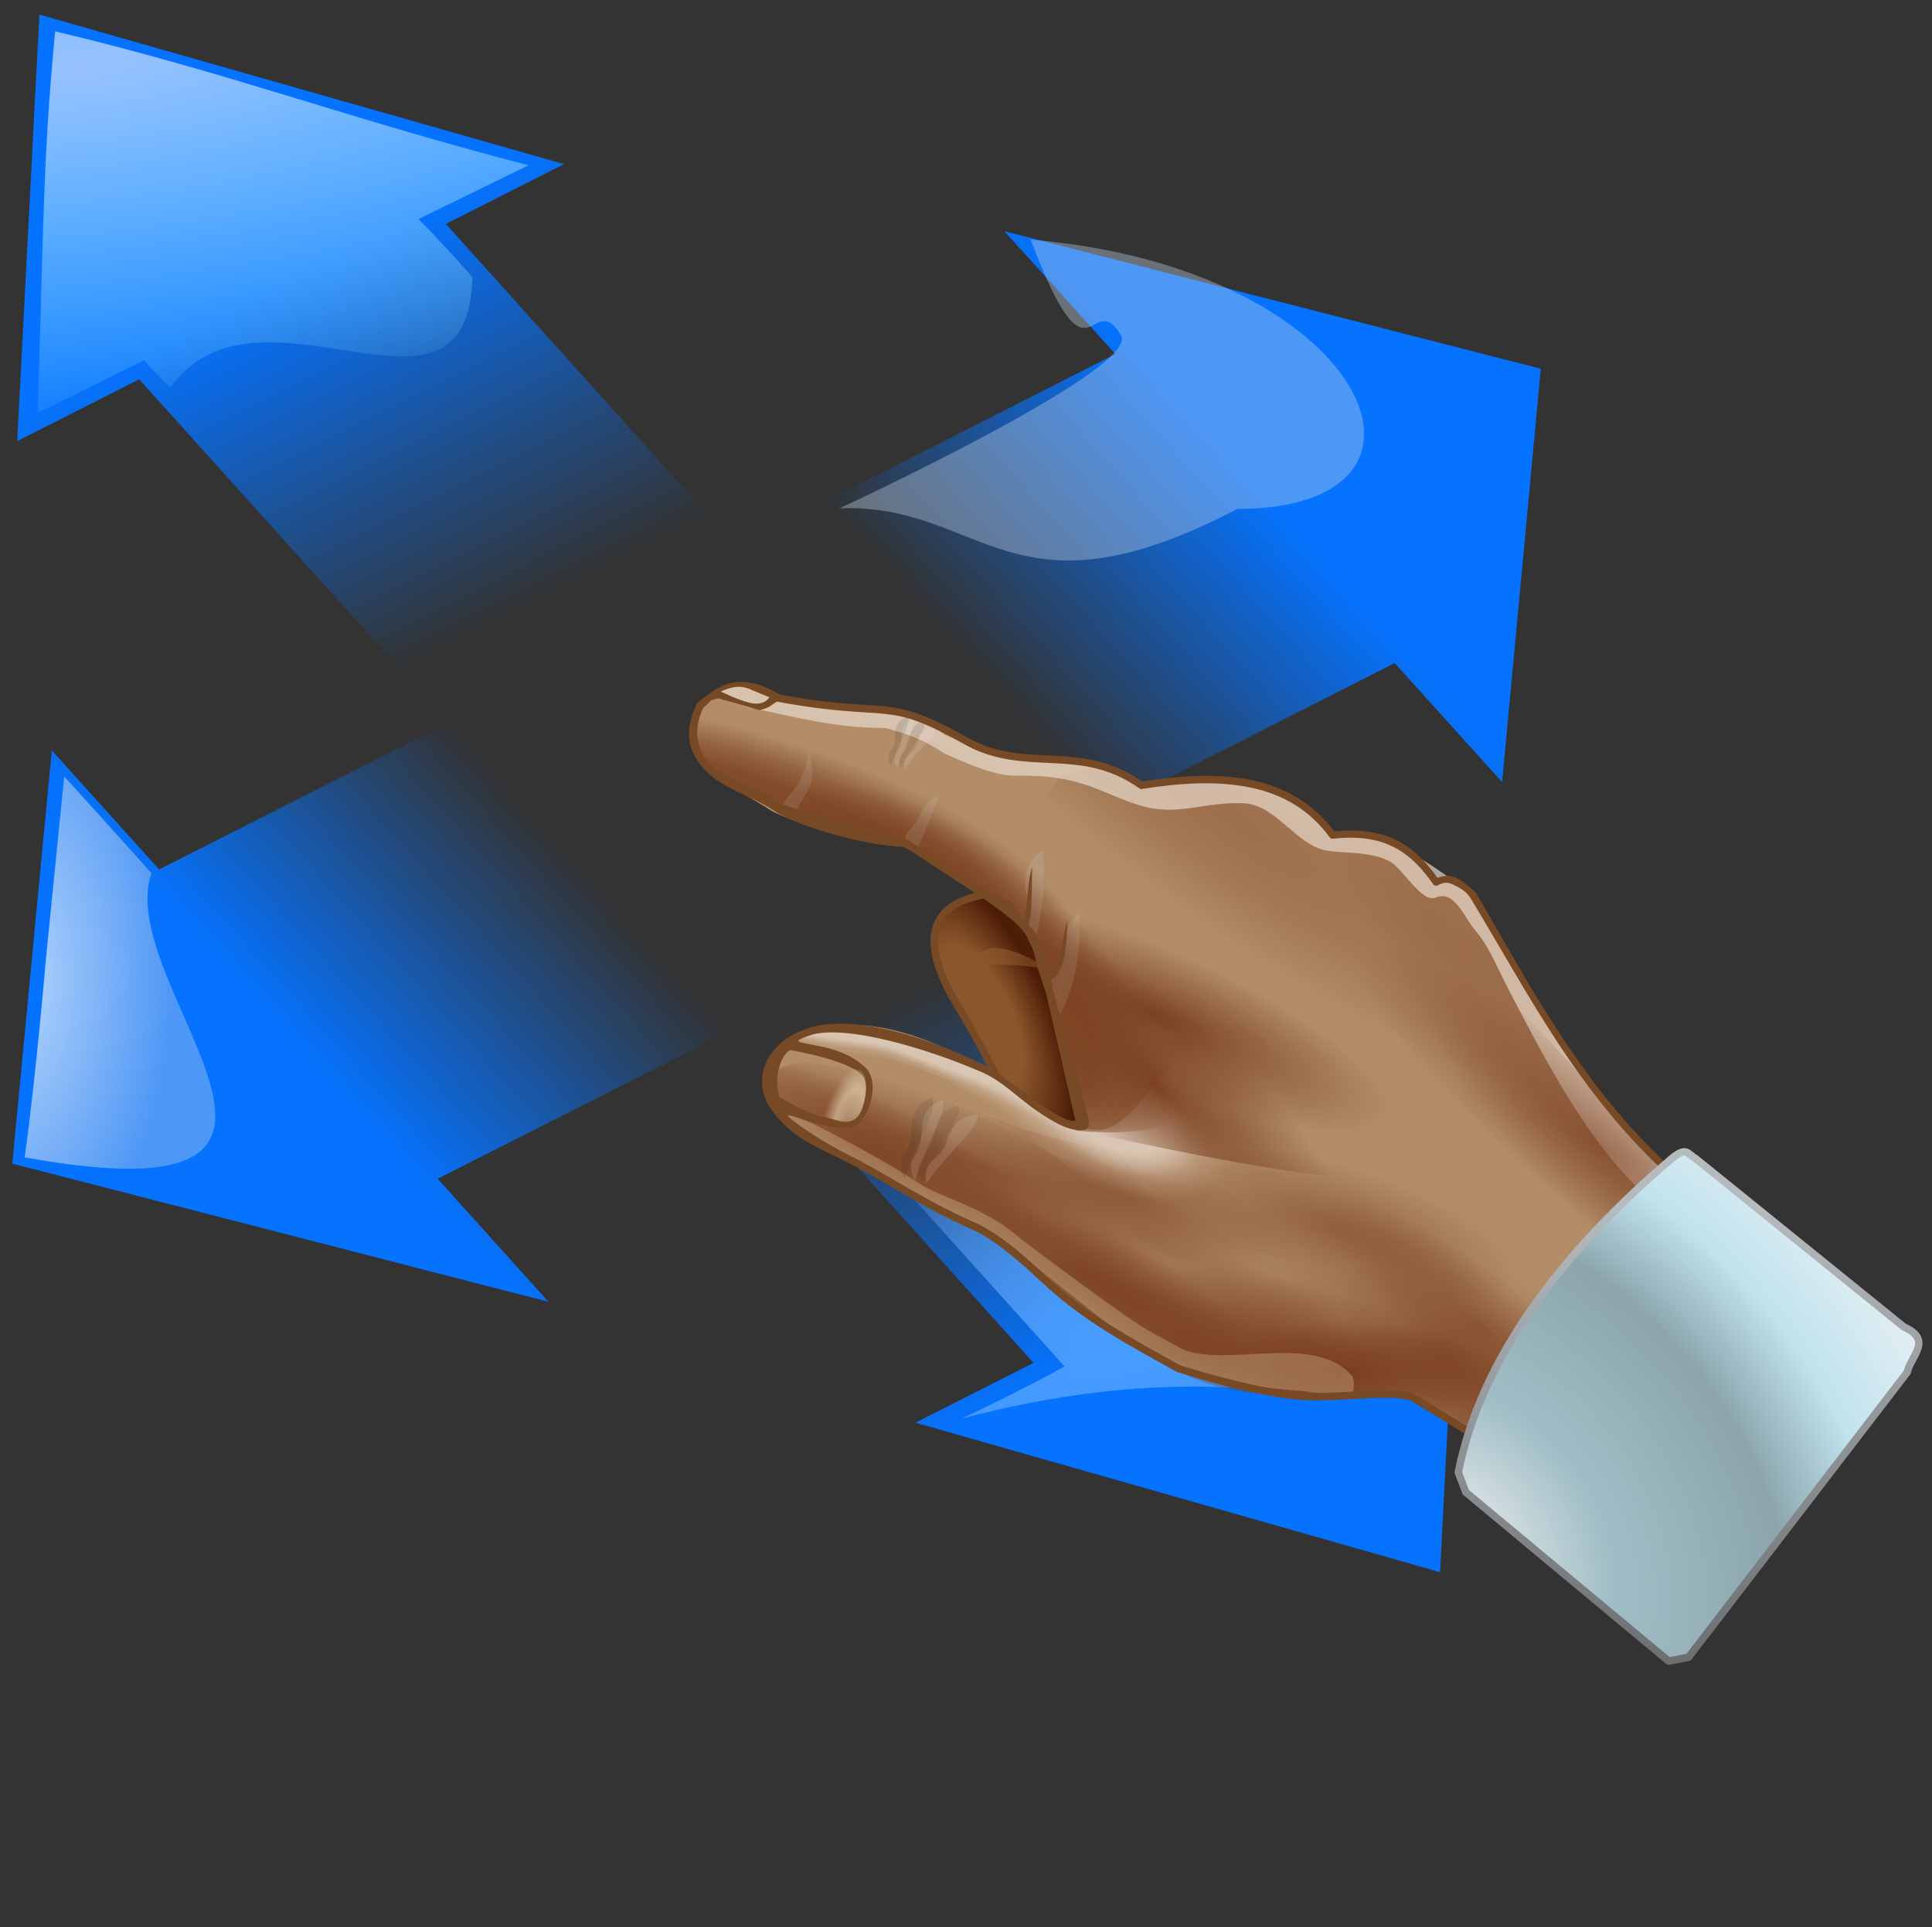 <?xml version="1.0" encoding="UTF-8" standalone="no"?>
<!-- Generator: Adobe Illustrator 10.0.3, SVG Export Plug-In . SVG Version: 3.0.0 Build 77)  -->

<svg
   width="128.338"
   height="128"
   viewBox="0 0 128.338 128"
   overflow="visible"
   enable-background="new 0 0 128.338 128"
   xml:space="preserve"
   version="1.1"
   id="svg84"
   sodipodi:docname="preferences-desktop-gestures-touch.svg"
   inkscape:version="1.3.2 (091e20ef0f, 2023-11-25)"
   xmlns:inkscape="http://www.inkscape.org/namespaces/inkscape"
   xmlns:sodipodi="http://sodipodi.sourceforge.net/DTD/sodipodi-0.dtd"
   xmlns:xlink="http://www.w3.org/1999/xlink"
   xmlns="http://www.w3.org/2000/svg"
   xmlns:svg="http://www.w3.org/2000/svg"
   xmlns:a="http://ns.adobe.com/AdobeSVGViewerExtensions/3.0/"><rect x="0" y="0" width="128.338" height="128" fill="#333333" stroke="none"/><defs
   id="defs84"><linearGradient
   id="linearGradient126"
   inkscape:collect="always"><stop
     style="stop-color:#479eff;stop-opacity:1;"
     offset="0"
     id="stop125" /><stop
     style="stop-color:#94c2ff;stop-opacity:0;"
     offset="1"
     id="stop126" /></linearGradient><linearGradient
   id="linearGradient115"
   inkscape:collect="always"><stop
     style="stop-color:#8bc0ff;stop-opacity:1;"
     offset="0"
     id="stop114" /><stop
     style="stop-color:#94c2ff;stop-opacity:0;"
     offset="1"
     id="stop115" /></linearGradient><linearGradient
   id="linearGradient112"
   inkscape:collect="always"><stop
     style="stop-color:#b6d8ff;stop-opacity:1;"
     offset="0"
     id="stop111" /><stop
     style="stop-color:#c4d3e9;stop-opacity:0.379;"
     offset="1"
     id="stop112" /></linearGradient><linearGradient
   id="linearGradient109"
   inkscape:collect="always"><stop
     style="stop-color:#99c2ff;stop-opacity:1;"
     offset="0"
     id="stop109" /><stop
     style="stop-color:#96e9ff;stop-opacity:0.116;"
     offset="1"
     id="stop110" /></linearGradient><linearGradient
   id="linearGradient107"
   inkscape:collect="always"><stop
     style="stop-color:#0573ff;stop-opacity:1;"
     offset="0"
     id="stop107" /><stop
     style="stop-color:#0573ff;stop-opacity:0;"
     offset="1"
     id="stop108" /></linearGradient><linearGradient
   id="linearGradient105"
   inkscape:collect="always"><stop
     style="stop-color:#0573ff;stop-opacity:1;"
     offset="0"
     id="stop105" /><stop
     style="stop-color:#0573ff;stop-opacity:0;"
     offset="1"
     id="stop106" /></linearGradient>
			
			
			
		<linearGradient
   inkscape:collect="always"
   xlink:href="#XMLID_23_"
   id="linearGradient98"
   gradientUnits="userSpaceOnUse"
   x1="39.052"
   y1="86.986"
   x2="65.369"
   y2="36.855" /><linearGradient
   inkscape:collect="always"
   xlink:href="#XMLID_24_"
   id="linearGradient99"
   gradientUnits="userSpaceOnUse"
   gradientTransform="matrix(0.962,0.272,-0.272,0.962,33.155,32.609)"
   x1="-9.491"
   y1="62.099"
   x2="22.216"
   y2="35.37" /><linearGradient
   inkscape:collect="always"
   xlink:href="#XMLID_25_"
   id="linearGradient100"
   gradientUnits="userSpaceOnUse"
   gradientTransform="matrix(0.962,0.272,-0.272,0.962,33.155,32.609)"
   x1="16.698"
   y1="84.482"
   x2="27.047"
   y2="62.901" /><linearGradient
   inkscape:collect="always"
   xlink:href="#XMLID_26_"
   id="linearGradient101"
   gradientUnits="userSpaceOnUse"
   gradientTransform="matrix(-0.28,0.982,-1.219,-0.347,53.01,141.825)"
   x1="-68.427"
   y1="21.737"
   x2="-56.447"
   y2="22.447" /><linearGradient
   inkscape:collect="always"
   xlink:href="#XMLID_27_"
   id="linearGradient102"
   gradientUnits="userSpaceOnUse"
   gradientTransform="matrix(-0.274,0.962,-0.962,-0.274,27.214,134.397)"
   x1="-56.356"
   y1="3.668"
   x2="-67.696"
   y2="-1.597" /><linearGradient
   inkscape:collect="always"
   xlink:href="#XMLID_28_"
   id="linearGradient103"
   gradientUnits="userSpaceOnUse"
   gradientTransform="matrix(-0.274,0.962,-0.817,-0.233,12.888,129.726)"
   x1="-56.298"
   y1="-14.328"
   x2="-66.918"
   y2="-19.258" /><linearGradient
   inkscape:collect="always"
   xlink:href="#XMLID_29_"
   id="linearGradient104"
   gradientUnits="userSpaceOnUse"
   gradientTransform="matrix(0.208,0.978,-0.978,0.208,42.331,136.313)"
   x1="-65.541"
   y1="-16.912"
   x2="-62.96"
   y2="-15.774" /><linearGradient
   inkscape:collect="always"
   xlink:href="#linearGradient105"
   id="linearGradient106"
   x1="50.206"
   y1="78.048"
   x2="50.206"
   y2="60.622"
   gradientUnits="userSpaceOnUse" /><linearGradient
   inkscape:collect="always"
   xlink:href="#linearGradient107"
   id="linearGradient108"
   x1="24.315"
   y1="50.299"
   x2="41.426"
   y2="50.299"
   gradientUnits="userSpaceOnUse" /><radialGradient
   inkscape:collect="always"
   xlink:href="#linearGradient112"
   id="radialGradient112"
   cx="15.619"
   cy="44.649"
   fx="15.619"
   fy="44.649"
   r="7.577"
   gradientTransform="matrix(0.593,0.646,-1.56,1.431,75.999,-30.808)"
   gradientUnits="userSpaceOnUse" /><linearGradient
   inkscape:collect="always"
   xlink:href="#linearGradient107"
   id="linearGradient113"
   gradientUnits="userSpaceOnUse"
   x1="24.315"
   y1="50.299"
   x2="41.426"
   y2="50.299"
   gradientTransform="rotate(90,51.275,48.767)" /><radialGradient
   inkscape:collect="always"
   xlink:href="#linearGradient109"
   id="radialGradient113"
   cx="60.026"
   cy="19.781"
   fx="60.026"
   fy="19.781"
   r="13.608"
   gradientTransform="matrix(0.365,-1.124,4.126,1.341,-53.601,50.724)"
   gradientUnits="userSpaceOnUse" /><radialGradient
   inkscape:collect="always"
   xlink:href="#linearGradient115"
   id="radialGradient115"
   cx="48.838"
   cy="58.812"
   fx="48.838"
   fy="58.812"
   r="13.2"
   gradientTransform="matrix(2.789,-1.206,0.676,1.564,-132.303,33.227)"
   gradientUnits="userSpaceOnUse" /><linearGradient
   inkscape:collect="always"
   xlink:href="#linearGradient107"
   id="linearGradient122"
   gradientUnits="userSpaceOnUse"
   gradientTransform="rotate(90,51.275,48.767)"
   x1="24.315"
   y1="50.299"
   x2="41.426"
   y2="50.299" /><radialGradient
   inkscape:collect="always"
   xlink:href="#linearGradient109"
   id="radialGradient122"
   gradientUnits="userSpaceOnUse"
   gradientTransform="matrix(0.365,-1.124,4.126,1.341,-53.601,50.724)"
   cx="60.026"
   cy="19.781"
   fx="60.026"
   fy="19.781"
   r="13.608" /><linearGradient
   inkscape:collect="always"
   xlink:href="#linearGradient107"
   id="linearGradient123"
   gradientUnits="userSpaceOnUse"
   x1="24.315"
   y1="50.299"
   x2="41.426"
   y2="50.299" /><radialGradient
   inkscape:collect="always"
   xlink:href="#linearGradient112"
   id="radialGradient123"
   gradientUnits="userSpaceOnUse"
   gradientTransform="matrix(0.593,0.646,-1.56,1.431,75.999,-30.808)"
   cx="15.619"
   cy="44.649"
   fx="15.619"
   fy="44.649"
   r="7.577" /><linearGradient
   inkscape:collect="always"
   xlink:href="#linearGradient105"
   id="linearGradient124"
   gradientUnits="userSpaceOnUse"
   x1="50.206"
   y1="78.048"
   x2="50.206"
   y2="60.622" /><radialGradient
   inkscape:collect="always"
   xlink:href="#linearGradient126"
   id="radialGradient124"
   gradientUnits="userSpaceOnUse"
   gradientTransform="matrix(3.013,-0.39,0.12,0.928,-107.079,31.862)"
   cx="49.519"
   cy="69.282"
   fx="49.519"
   fy="69.282"
   r="13.2" /><radialGradient
   inkscape:collect="always"
   xlink:href="#linearGradient59"
   id="radialGradient61"
   cx="115.307"
   cy="140.752"
   fx="115.307"
   fy="140.752"
   r="19.505"
   gradientTransform="matrix(1.023,-0.46,1.083,2.411,-156.173,-144.496)"
   gradientUnits="userSpaceOnUse" /><linearGradient
   id="linearGradient59"
   inkscape:collect="always"><stop
     style="stop-color:#8b562b;stop-opacity:1;"
     offset="0"
     id="stop60-6" /><stop
     style="stop-color:#8b562b;stop-opacity:1;"
     offset="0.221"
     id="stop62-1" /><stop
     style="stop-color:#4c1c06;stop-opacity:1"
     offset="0.468"
     id="stop63-8" /><stop
     style="stop-color:#543319;stop-opacity:1;"
     offset="1"
     id="stop61-7" /></linearGradient><linearGradient
   inkscape:collect="always"
   xlink:href="#linearGradient70"
   id="linearGradient93-9"
   x1="110.506"
   y1="133.149"
   x2="124.169"
   y2="133.149"
   gradientUnits="userSpaceOnUse" /><linearGradient
   id="linearGradient70"
   inkscape:collect="always"><stop
     style="stop-color:#8b562b;stop-opacity:1;"
     offset="0"
     id="stop92-2" /><stop
     style="stop-color:#8b562b;stop-opacity:0.469;"
     offset="1"
     id="stop93-0" /></linearGradient><radialGradient
   inkscape:collect="always"
   xlink:href="#linearGradient187"
   id="radialGradient188"
   cx="199.981"
   cy="92.398"
   fx="199.981"
   fy="92.398"
   r="40.512"
   gradientTransform="matrix(0.971,1.335,-0.313,0.228,34.963,-142.417)"
   gradientUnits="userSpaceOnUse" /><linearGradient
   id="linearGradient187"
   inkscape:collect="always"><stop
     style="stop-color:#834929;stop-opacity:0.447;"
     offset="0"
     id="stop187" /><stop
     style="stop-color:#834929;stop-opacity:0.299;"
     offset="0.5"
     id="stop189" /><stop
     style="stop-color:#834929;stop-opacity:0;"
     offset="1"
     id="stop188" /></linearGradient><radialGradient
   inkscape:collect="always"
   xlink:href="#linearGradient187"
   id="radialGradient189"
   gradientUnits="userSpaceOnUse"
   gradientTransform="matrix(1.335,0.99,-0.231,0.311,-43.046,-83.242)"
   cx="163.867"
   cy="106.469"
   fx="163.867"
   fy="106.469"
   r="40.512" /><radialGradient
   inkscape:collect="always"
   xlink:href="#linearGradient115-5"
   id="radialGradient116"
   cx="142.972"
   cy="211.615"
   fx="142.972"
   fy="211.615"
   r="61.449"
   gradientTransform="matrix(0.507,0.191,-0.086,0.228,88.531,114.561)"
   gradientUnits="userSpaceOnUse" /><linearGradient
   id="linearGradient115-5"
   inkscape:collect="always"><stop
     style="stop-color:#783b1c;stop-opacity:0.676;"
     offset="0"
     id="stop115-9" /><stop
     style="stop-color:#783b1c;stop-opacity:0;"
     offset="1"
     id="stop116" /></linearGradient><radialGradient
   inkscape:collect="always"
   xlink:href="#linearGradient136"
   id="radialGradient117"
   gradientUnits="userSpaceOnUse"
   gradientTransform="matrix(0.446,0.142,-0.046,0.146,72.159,129.145)"
   cx="219.856"
   cy="88.237"
   fx="219.856"
   fy="88.237"
   r="61.449" /><linearGradient
   id="linearGradient136"
   inkscape:collect="always"><stop
     style="stop-color:#783b1c;stop-opacity:0.82;"
     offset="0"
     id="stop132" /><stop
     style="stop-color:#783b1c;stop-opacity:0;"
     offset="1"
     id="stop133" /></linearGradient><radialGradient
   inkscape:collect="always"
   xlink:href="#linearGradient136"
   id="radialGradient136"
   gradientUnits="userSpaceOnUse"
   gradientTransform="matrix(0.432,0.179,-0.046,0.112,75.135,123.978)"
   cx="153.031"
   cy="144.565"
   fx="153.031"
   fy="144.565"
   r="61.449" /><radialGradient
   inkscape:collect="always"
   xlink:href="#linearGradient136"
   id="radialGradient137"
   gradientUnits="userSpaceOnUse"
   gradientTransform="matrix(0.365,0.301,-0.077,0.094,97.703,93.093)"
   cx="273.844"
   cy="133.152"
   fx="273.844"
   fy="133.152"
   r="61.449" /><radialGradient
   inkscape:collect="always"
   xlink:href="#linearGradient136"
   id="radialGradient138"
   gradientUnits="userSpaceOnUse"
   gradientTransform="matrix(0.413,0.218,-0.057,0.108,84.477,94.961)"
   cx="93.239"
   cy="426.917"
   fx="93.239"
   fy="426.917"
   r="61.449" /><radialGradient
   inkscape:collect="always"
   xlink:href="#linearGradient136"
   id="radialGradient9"
   gradientUnits="userSpaceOnUse"
   gradientTransform="matrix(0.413,0.218,-0.057,0.108,84.477,94.961)"
   cx="93.239"
   cy="426.917"
   fx="93.239"
   fy="426.917"
   r="61.449" /><radialGradient
   inkscape:collect="always"
   xlink:href="#linearGradient136"
   id="radialGradient140"
   gradientUnits="userSpaceOnUse"
   gradientTransform="matrix(0.413,0.218,-0.057,0.108,84.477,94.961)"
   cx="141.931"
   cy="430.125"
   fx="141.931"
   fy="430.125"
   r="61.449" /><radialGradient
   inkscape:collect="always"
   xlink:href="#linearGradient150"
   id="radialGradient141"
   gradientUnits="userSpaceOnUse"
   gradientTransform="matrix(0.413,0.218,-0.057,0.108,84.477,94.961)"
   cx="171.076"
   cy="441.89"
   fx="171.076"
   fy="441.89"
   r="61.449" /><linearGradient
   id="linearGradient150"
   inkscape:collect="always"><stop
     style="stop-color:#783b1c;stop-opacity:0.904;"
     offset="0"
     id="stop149" /><stop
     style="stop-color:#783b1c;stop-opacity:0;"
     offset="1"
     id="stop150" /></linearGradient><radialGradient
   inkscape:collect="always"
   xlink:href="#linearGradient150"
   id="radialGradient150"
   gradientUnits="userSpaceOnUse"
   gradientTransform="matrix(0.465,-0.043,0.02,0.221,37.897,99.87)"
   cx="216.893"
   cy="457.144"
   fx="216.893"
   fy="457.144"
   r="61.449" /><radialGradient
   inkscape:collect="always"
   xlink:href="#linearGradient150"
   id="radialGradient151"
   gradientUnits="userSpaceOnUse"
   gradientTransform="matrix(0.429,0.148,-0.063,0.181,83.527,76.03)"
   cx="243.771"
   cy="446.363"
   fx="243.771"
   fy="446.363"
   r="61.449" /><radialGradient
   inkscape:collect="always"
   xlink:href="#linearGradient150"
   id="radialGradient152"
   gradientUnits="userSpaceOnUse"
   gradientTransform="matrix(0.32,0.173,-0.058,0.107,98.246,104.731)"
   cx="186.86"
   cy="423.182"
   fx="186.86"
   fy="423.182"
   r="61.449" /><radialGradient
   inkscape:collect="always"
   xlink:href="#linearGradient150"
   id="radialGradient153"
   gradientUnits="userSpaceOnUse"
   gradientTransform="matrix(0.755,0.322,-0.048,0.112,30.442,88.051)"
   cx="130.143"
   cy="302.418"
   fx="130.143"
   fy="302.418"
   r="61.449" /><radialGradient
   inkscape:collect="always"
   xlink:href="#linearGradient150"
   id="radialGradient155"
   gradientUnits="userSpaceOnUse"
   gradientTransform="matrix(0.564,0.469,-0.102,0.123,61.422,-0.17)"
   cx="291.255"
   cy="202.908"
   fx="291.255"
   fy="202.908"
   r="61.449" /><radialGradient
   inkscape:collect="always"
   xlink:href="#linearGradient150"
   id="radialGradient156"
   gradientUnits="userSpaceOnUse"
   gradientTransform="matrix(0.282,0.229,-0.077,0.094,126.566,87.424)"
   cx="307.873"
   cy="383.1"
   fx="307.873"
   fy="383.1"
   r="61.449" /><radialGradient
   inkscape:collect="always"
   xlink:href="#linearGradient150"
   id="radialGradient157"
   gradientUnits="userSpaceOnUse"
   gradientTransform="matrix(0.547,0.394,-0.195,0.271,86.27,-39.713)"
   cx="334.183"
   cy="408.499"
   fx="334.183"
   fy="408.499"
   r="61.449" /><radialGradient
   inkscape:collect="always"
   xlink:href="#linearGradient150"
   id="radialGradient158"
   gradientUnits="userSpaceOnUse"
   gradientTransform="matrix(0.374,0.007,-0.002,0.122,67.495,148.148)"
   cx="270.783"
   cy="366.407"
   fx="270.783"
   fy="366.407"
   r="61.449" /><radialGradient
   inkscape:collect="always"
   xlink:href="#linearGradient150"
   id="radialGradient29"
   gradientUnits="userSpaceOnUse"
   gradientTransform="matrix(0.374,0.007,-0.002,0.122,67.495,148.148)"
   cx="270.783"
   cy="366.407"
   fx="270.783"
   fy="366.407"
   r="61.449" /><radialGradient
   inkscape:collect="always"
   xlink:href="#linearGradient101-0"
   id="radialGradient102"
   cx="90.161"
   cy="100.228"
   fx="90.161"
   fy="100.228"
   r="33.662"
   gradientTransform="matrix(0.994,0.175,-0.022,0.127,3.044,113.48)"
   gradientUnits="userSpaceOnUse" /><linearGradient
   id="linearGradient101-0"
   inkscape:collect="always"><stop
     style="stop-color:#d9c6b4;stop-opacity:1;"
     offset="0"
     id="stop101" /><stop
     style="stop-color:#d9c6b4;stop-opacity:0.961;"
     offset="0.5"
     id="stop103" /><stop
     style="stop-color:#d9c6b4;stop-opacity:0.247;"
     offset="0.75"
     id="stop104" /><stop
     style="stop-color:#d9c6b4;stop-opacity:0;"
     offset="1"
     id="stop102" /></linearGradient><radialGradient
   inkscape:collect="always"
   xlink:href="#linearGradient101-0"
   id="radialGradient104"
   gradientUnits="userSpaceOnUse"
   gradientTransform="matrix(0.822,0.375,-0.055,0.121,25.506,91.656)"
   cx="103.705"
   cy="116.611"
   fx="103.705"
   fy="116.611"
   r="33.662" /><radialGradient
   inkscape:collect="always"
   xlink:href="#linearGradient101-0"
   id="radialGradient105"
   gradientUnits="userSpaceOnUse"
   gradientTransform="matrix(0.766,0.48,-0.107,0.17,36.304,75.973)"
   cx="122.162"
   cy="89.793"
   fx="122.162"
   fy="89.793"
   r="33.662" /><radialGradient
   inkscape:collect="always"
   xlink:href="#linearGradient101-0"
   id="radialGradient106"
   gradientUnits="userSpaceOnUse"
   gradientTransform="matrix(0.49,0.299,-0.189,0.309,73.853,78.097)"
   cx="159.085"
   cy="93.984"
   fx="159.085"
   fy="93.984"
   r="33.662" /><radialGradient
   inkscape:collect="always"
   xlink:href="#linearGradient95-4"
   id="radialGradient96"
   cx="113.342"
   cy="128.364"
   fx="113.342"
   fy="128.364"
   r="33.628"
   gradientTransform="matrix(0.844,0.764,-0.355,0.392,61.784,-1.275)"
   gradientUnits="userSpaceOnUse" /><linearGradient
   id="linearGradient95-4"
   inkscape:collect="always"><stop
     style="stop-color:#7c4221;stop-opacity:1;"
     offset="0"
     id="stop95-5" /><stop
     style="stop-color:#7c4221;stop-opacity:0.867;"
     offset="0.631"
     id="stop97-2" /><stop
     style="stop-color:#7c4221;stop-opacity:0.576;"
     offset="0.794"
     id="stop98" /><stop
     style="stop-color:#7c4221;stop-opacity:0;"
     offset="1"
     id="stop96-5" /></linearGradient><radialGradient
   inkscape:collect="always"
   xlink:href="#linearGradient95-4"
   id="radialGradient98"
   gradientUnits="userSpaceOnUse"
   gradientTransform="matrix(1.578,0.456,-0.147,0.508,-31.541,10.912)"
   cx="80.106"
   cy="134.411"
   fx="80.106"
   fy="134.411"
   r="33.628" /><radialGradient
   inkscape:collect="always"
   xlink:href="#linearGradient179"
   id="radialGradient175"
   gradientUnits="userSpaceOnUse"
   gradientTransform="matrix(0.821,0.737,-0.221,0.246,75.578,10.091)"
   cx="129.562"
   cy="188.863"
   fx="129.562"
   fy="188.863"
   r="33.628" /><linearGradient
   id="linearGradient179"
   inkscape:collect="always"><stop
     style="stop-color:#7c4221;stop-opacity:1;"
     offset="0"
     id="stop176" /><stop
     style="stop-color:#7c4221;stop-opacity:0;"
     offset="1"
     id="stop179" /></linearGradient><radialGradient
   inkscape:collect="always"
   xlink:href="#linearGradient179"
   id="radialGradient179"
   gradientUnits="userSpaceOnUse"
   gradientTransform="matrix(1.025,0.462,-0.12,0.266,30.216,50.888)"
   cx="122.349"
   cy="128.697"
   fx="122.349"
   fy="128.697"
   r="33.628" /><radialGradient
   inkscape:collect="always"
   xlink:href="#linearGradient160"
   id="radialGradient174"
   cx="139.995"
   cy="115.757"
   fx="139.995"
   fy="115.757"
   r="2.558"
   gradientTransform="matrix(1.407,0.054,-0.13,3.401,-41.727,-284.079)"
   gradientUnits="userSpaceOnUse" /><linearGradient
   id="linearGradient160"
   inkscape:collect="always"><stop
     style="stop-color:#f7ebcc;stop-opacity:0.375;"
     offset="0"
     id="stop173" /><stop
     style="stop-color:#f7ebcc;stop-opacity:0.506;"
     offset="0.5"
     id="stop175" /><stop
     style="stop-color:#f7ebcc;stop-opacity:0;"
     offset="1"
     id="stop174" /></linearGradient><radialGradient
   inkscape:collect="always"
   xlink:href="#linearGradient180"
   id="radialGradient181"
   cx="180.433"
   cy="211.23"
   fx="180.433"
   fy="211.23"
   r="34.634"
   gradientTransform="matrix(1.91,1.999,-1.608,1.536,176.598,-463.97)"
   gradientUnits="userSpaceOnUse" /><linearGradient
   id="linearGradient180"
   inkscape:collect="always"><stop
     style="stop-color:#f3f3f3;stop-opacity:1;"
     offset="0"
     id="stop180" /><stop
     style="stop-color:#a1bec6;stop-opacity:1;"
     offset="0.288"
     id="stop182" /><stop
     style="stop-color:#8ca5ac;stop-opacity:1;"
     offset="0.594"
     id="stop183" /><stop
     style="stop-color:#c0e3ee;stop-opacity:1;"
     offset="0.777"
     id="stop184" /><stop
     style="stop-color:#e6eff3;stop-opacity:1;"
     offset="1"
     id="stop181" /></linearGradient><linearGradient
   inkscape:collect="always"
   xlink:href="#linearGradient184"
   id="linearGradient186"
   x1="214.593"
   y1="171.208"
   x2="214.69"
   y2="243.212"
   gradientUnits="userSpaceOnUse" /><linearGradient
   id="linearGradient184"
   inkscape:collect="always"><stop
     style="stop-color:#b5babe;stop-opacity:1;"
     offset="0"
     id="stop185" /><stop
     style="stop-color:#66696c;stop-opacity:1;"
     offset="1"
     id="stop186" /></linearGradient><radialGradient
   inkscape:collect="always"
   xlink:href="#linearGradient136"
   id="radialGradient49"
   gradientUnits="userSpaceOnUse"
   gradientTransform="matrix(0.413,0.218,-0.057,0.108,84.477,94.961)"
   cx="93.239"
   cy="426.917"
   fx="93.239"
   fy="426.917"
   r="61.449" /><radialGradient
   inkscape:collect="always"
   xlink:href="#linearGradient150"
   id="radialGradient50"
   gradientUnits="userSpaceOnUse"
   gradientTransform="matrix(0.374,0.007,-0.002,0.122,67.495,148.148)"
   cx="270.783"
   cy="366.407"
   fx="270.783"
   fy="366.407"
   r="61.449" /><linearGradient
   inkscape:collect="always"
   xlink:href="#XMLID_23_"
   id="linearGradient1"
   gradientUnits="userSpaceOnUse"
   x1="36.587"
   y1="52.338"
   x2="35.786"
   y2="132.293" /><linearGradient
   inkscape:collect="always"
   xlink:href="#XMLID_24_"
   id="linearGradient2"
   gradientUnits="userSpaceOnUse"
   gradientTransform="matrix(0.962,0.272,-0.272,0.962,33.155,32.609)"
   x1="8.676"
   y1="38.364"
   x2="30.674"
   y2="51.923" /><linearGradient
   inkscape:collect="always"
   xlink:href="#XMLID_25_"
   id="linearGradient3"
   gradientUnits="userSpaceOnUse"
   gradientTransform="matrix(0.962,0.272,-0.272,0.962,33.155,32.609)"
   x1="14.248"
   y1="62.928"
   x2="18.131"
   y2="74.467" /><linearGradient
   inkscape:collect="always"
   xlink:href="#XMLID_26_"
   id="linearGradient4"
   gradientUnits="userSpaceOnUse"
   gradientTransform="matrix(-0.28,0.982,-1.219,-0.347,50.637,141.264)"
   x1="-68.427"
   y1="21.737"
   x2="-56.447"
   y2="22.447" /><linearGradient
   inkscape:collect="always"
   xlink:href="#XMLID_27_"
   id="linearGradient5"
   gradientUnits="userSpaceOnUse"
   gradientTransform="matrix(-0.274,0.962,-0.962,-0.274,24.238,133.579)"
   x1="-56.356"
   y1="3.668"
   x2="-67.696"
   y2="-1.597" /><linearGradient
   inkscape:collect="always"
   xlink:href="#XMLID_28_"
   id="linearGradient6"
   gradientUnits="userSpaceOnUse"
   gradientTransform="matrix(-0.274,0.962,-0.817,-0.233,9.573,128.705)"
   x1="-56.298"
   y1="-14.328"
   x2="-66.918"
   y2="-19.258" /><linearGradient
   inkscape:collect="always"
   xlink:href="#XMLID_29_"
   id="linearGradient7"
   gradientUnits="userSpaceOnUse"
   gradientTransform="matrix(-0.09,0.996,-0.996,-0.09,18.989,131.33)"
   x1="-65.541"
   y1="-16.912"
   x2="-62.96"
   y2="-15.774" /><linearGradient
   inkscape:collect="always"
   xlink:href="#linearGradient107"
   id="linearGradient8"
   gradientUnits="userSpaceOnUse"
   x1="24.315"
   y1="50.299"
   x2="41.426"
   y2="50.299" /><radialGradient
   inkscape:collect="always"
   xlink:href="#linearGradient112"
   id="radialGradient8"
   gradientUnits="userSpaceOnUse"
   gradientTransform="matrix(0.593,0.646,-1.56,1.431,75.999,-30.808)"
   cx="15.619"
   cy="44.649"
   fx="15.619"
   fy="44.649"
   r="7.577" /></defs><sodipodi:namedview
   id="namedview84"
   pagecolor="#ffffff"
   bordercolor="#000000"
   borderopacity="0.25"
   inkscape:showpageshadow="2"
   inkscape:pageopacity="0.0"
   inkscape:pagecheckerboard="0"
   inkscape:deskcolor="#d1d1d1"
   inkscape:zoom="5.234375"
   inkscape:cx="96.38209"
   inkscape:cy="96.859701"
   inkscape:current-layer="g110"
   showguides="true"><sodipodi:guide
     position="59.081,102.113"
     orientation="0,-1"
     id="guide113"
     inkscape:locked="false" /></sodipodi:namedview>
	<g
   id="Layer_1"
   inkscape:label="Layerxo"
   transform="translate(-12.227,-19.296)">
		<g
   id="g46"
   inkscape:label="Tablet"
   style="display:none">
				<linearGradient
   id="XMLID_1_"
   gradientUnits="userSpaceOnUse"
   x1="6.19"
   y1="15.247"
   x2="118.409"
   y2="84.415">
					<stop
   offset="0"
   style="stop-color:#FFFFFF"
   id="stop1" />
					<stop
   offset="1"
   style="stop-color:#DCDCE0"
   id="stop2" />
					
					
					
				</linearGradient>
				<path
   fill="url(#XMLID_1_)"
   d="M 127.531,80.996 C 129.392,95.935 21.702,115.127 16.794,97.119 11.887,79.109 1.906,24.886 0.797,19.291 -0.313,13.696 110.874,-1.32 111.532,3.167 c 0.657,4.487 14.134,62.888 15.999,77.829 z"
   id="path2"
   style="fill:url(#XMLID_1_)" />
				<linearGradient
   id="XMLID_2_"
   gradientUnits="userSpaceOnUse"
   x1="116.842"
   y1="84.442"
   x2="16.852"
   y2="20.812">
					<stop
   offset="0"
   style="stop-color:#FFFFFF"
   id="stop3" />
					<stop
   offset="1"
   style="stop-color:#DCDCE0"
   id="stop4" />
					
					
					
				</linearGradient>
				<path
   fill="url(#XMLID_2_)"
   d="M 122.298,77.221 C 123.124,83.84 110.891,89.756 76.207,93.959 28.177,99.781 21.591,100.305 19.201,91.531 14.637,74.781 6.141,26.974 5.108,21.77 4.076,16.566 107.499,2.599 108.11,6.775 c 0.611,4.173 12.454,56.548 14.188,70.446 z"
   id="path4"
   style="fill:url(#XMLID_2_)" />
				<path
   fill="#009900"
   d="m 104.234,7.866 c 0.285,1.367 -0.896,2.681 -2.639,2.938 -1.743,0.258 -3.389,-0.64 -3.674,-2.008 -0.286,-1.366 0.896,-2.685 2.642,-2.941 1.743,-0.257 3.388,0.642 3.671,2.011 z"
   id="path5" />
				
					<linearGradient
   id="XMLID_3_"
   gradientUnits="userSpaceOnUse"
   x1="94.295"
   y1="35.82"
   x2="96.825"
   y2="32.868"
   gradientTransform="matrix(0.986,-0.17,0.17,0.986,0.98,-9.081)">
					<stop
   offset="0"
   style="stop-color:#97FF86"
   id="stop5" />
					<stop
   offset="1"
   style="stop-color:#94FF7F"
   id="stop6" />
					
					
					
				</linearGradient>
				<path
   fill="url(#XMLID_3_)"
   d="m 104.069,7.904 c 0.267,1.287 -0.846,2.524 -2.484,2.768 -1.64,0.241 -3.187,-0.602 -3.455,-1.889 -0.269,-1.287 0.843,-2.525 2.482,-2.769 1.642,-0.243 3.187,0.602 3.457,1.89 z"
   id="path6"
   style="fill:url(#XMLID_3_)" />
				
					<linearGradient
   id="XMLID_4_"
   gradientUnits="userSpaceOnUse"
   x1="94.388"
   y1="35.656"
   x2="96.723"
   y2="32.931"
   gradientTransform="matrix(0.986,-0.17,0.17,0.986,0.98,-9.081)">
					<stop
   offset="0"
   style="stop-color:#3DDF00"
   id="stop7" />
					<stop
   offset="1"
   style="stop-color:#94FF7F"
   id="stop8" />
					
					
					
				</linearGradient>
				<path
   fill="url(#XMLID_4_)"
   d="m 103.82,7.904 c 0.246,1.187 -0.78,2.332 -2.295,2.556 -1.513,0.224 -2.942,-0.56 -3.19,-1.746 -0.25,-1.187 0.778,-2.332 2.294,-2.556 1.515,-0.223 2.941,0.558 3.191,1.746 z"
   id="path8"
   style="fill:url(#XMLID_4_)" />
				<path
   fill="#ffffff"
   stroke="#000000"
   d="M 105.34,82.6"
   id="path9" />
				<path
   fill="#cccccc"
   d="m 114.447,74.945 c 0.716,7.381 -84.226,21.4 -86.4,13.342 C 24.278,74.32 15.189,30.425 14.746,25.105 c -0.21,-2.52 85.443,-15.399 86.905,-11.75 1.774,4.433 11.527,48.549 12.796,61.59 z"
   id="path10" />
				<path
   fill="#f5f5f9"
   d="M 112.676,74.553 C 113.457,78.457 31.058,92.157 30.084,87.539 29.11,82.918 17.264,26.067 17.264,26.067 l 83.12,-12 c 0,0 11.512,56.579 12.292,60.486 z"
   id="path11" />
				<linearGradient
   id="XMLID_5_"
   gradientUnits="userSpaceOnUse"
   x1="64.881"
   y1="55.002"
   x2="64.881"
   y2="-3.497">
					<stop
   offset="0"
   style="stop-color:#9E9EAC"
   id="stop11" />
					<stop
   offset="1"
   style="stop-color:#42425B"
   id="stop12" />
					
					
					
				</linearGradient>
				<path
   fill="url(#XMLID_5_)"
   d="M 100.269,13.263 16.29,25.386 29.289,87.707 c 1.22,5.793 63.626,-6.416 64.255,-6.545 20.443,-4.195 20.134,-5.744 19.929,-6.768 v -0.002 0.002 L 101.029,13.152 Z m -0.529,1.719 c 0.297,1.462 11.979,58.947 12.084,59.467 -2.585,2.641 -40.57,9.904 -65.226,12.443 C 33.355,88.257 31.195,87.464 30.851,87.228 30.549,85.789 19.719,33.866 18.236,26.748 19.897,26.509 98.263,15.195 99.74,14.982 Z"
   id="path12"
   style="fill:url(#XMLID_5_)" />
				<g
   id="g14">
					<path
   fill="#b4b4ff"
   d="m 35.211,29.291 -3.852,0.533 -0.643,-4.241 3.849,-0.532 z"
   id="path13" />
					
						<linearGradient
   id="XMLID_6_"
   gradientUnits="userSpaceOnUse"
   x1="28.966"
   y1="28.744"
   x2="27.484"
   y2="30.621"
   gradientTransform="matrix(0.99,-0.143,0.156,1.081,0.304,-0.42)">
						<stop
   offset="0"
   style="stop-color:#F0E6FF"
   id="stop13" />
						<stop
   offset="1"
   style="stop-color:#D2D2FF"
   id="stop14" />
						
						
						
					</linearGradient>
					<path
   fill="url(#XMLID_6_)"
   d="m 35.049,29.129 -3.584,0.496 -0.588,-3.865 3.584,-0.497 z"
   id="path14"
   style="fill:url(#XMLID_6_)" />
				</g>
				<g
   id="g16">
					<path
   fill="#b4b4ff"
   d="m 40.313,28.582 -3.85,0.533 -0.644,-4.237 3.85,-0.535 z"
   id="path15" />
					
						<linearGradient
   id="XMLID_7_"
   gradientUnits="userSpaceOnUse"
   x1="34.119"
   y1="28.77"
   x2="32.637"
   y2="30.649"
   gradientTransform="matrix(0.99,-0.143,0.156,1.081,0.304,-0.42)">
						<stop
   offset="0"
   style="stop-color:#F0E6FF"
   id="stop15" />
						<stop
   offset="1"
   style="stop-color:#D2D2FF"
   id="stop16" />
						
						
						
					</linearGradient>
					<path
   fill="url(#XMLID_7_)"
   d="m 40.154,28.421 -3.587,0.497 -0.588,-3.867 3.587,-0.497 z"
   id="path16"
   style="fill:url(#XMLID_7_)" />
				</g>
				<g
   id="g18">
					<path
   fill="#b4b4ff"
   d="m 45.419,27.875 -3.852,0.532 -0.645,-4.236 3.851,-0.536 z"
   id="path17" />
					
						<linearGradient
   id="XMLID_8_"
   gradientUnits="userSpaceOnUse"
   x1="39.272"
   y1="28.799"
   x2="37.789"
   y2="30.677"
   gradientTransform="matrix(0.99,-0.143,0.156,1.081,0.304,-0.42)">
						<stop
   offset="0"
   style="stop-color:#F0E6FF"
   id="stop17" />
						<stop
   offset="1"
   style="stop-color:#D2D2FF"
   id="stop18" />
						
						
						
					</linearGradient>
					<path
   fill="url(#XMLID_8_)"
   d="m 45.258,27.714 -3.585,0.497 -0.588,-3.866 3.585,-0.497 z"
   id="path18"
   style="fill:url(#XMLID_8_)" />
				</g>
				<g
   id="g20">
					<path
   fill="#b4b4ff"
   d="m 50.521,27.168 -3.849,0.533 -0.644,-4.241 3.85,-0.534 z"
   id="path19" />
					
						<linearGradient
   id="XMLID_9_"
   gradientUnits="userSpaceOnUse"
   x1="44.424"
   y1="28.828"
   x2="42.942"
   y2="30.705"
   gradientTransform="matrix(0.99,-0.143,0.156,1.081,0.304,-0.42)">
						<stop
   offset="0"
   style="stop-color:#F0E6FF"
   id="stop19" />
						<stop
   offset="1"
   style="stop-color:#D2D2FF"
   id="stop20" />
						
						
						
					</linearGradient>
					<path
   fill="url(#XMLID_9_)"
   d="m 50.361,27.007 -3.585,0.497 -0.587,-3.866 3.585,-0.495 z"
   id="path20"
   style="fill:url(#XMLID_9_)" />
				</g>
				<g
   id="g22">
					<path
   fill="#b4b4ff"
   d="M 55.626,26.458 51.775,26.995 51.132,22.754 54.98,22.22 Z"
   id="path21" />
					
						<linearGradient
   id="XMLID_10_"
   gradientUnits="userSpaceOnUse"
   x1="49.578"
   y1="28.856"
   x2="48.095"
   y2="30.734"
   gradientTransform="matrix(0.99,-0.143,0.156,1.081,0.304,-0.42)">
						<stop
   offset="0"
   style="stop-color:#F0E6FF"
   id="stop21" />
						<stop
   offset="1"
   style="stop-color:#D2D2FF"
   id="stop22" />
						
						
						
					</linearGradient>
					<path
   fill="url(#XMLID_10_)"
   d="m 55.467,26.299 -3.587,0.499 -0.587,-3.867 3.583,-0.499 z"
   id="path22"
   style="fill:url(#XMLID_10_)" />
				</g>
				<g
   id="g24">
					<path
   fill="#b4b4ff"
   d="m 60.728,25.751 -3.847,0.534 -0.645,-4.24 3.847,-0.532 z"
   id="path23" />
					
						<linearGradient
   id="XMLID_11_"
   gradientUnits="userSpaceOnUse"
   x1="54.73"
   y1="28.883"
   x2="53.248"
   y2="30.761"
   gradientTransform="matrix(0.99,-0.143,0.156,1.081,0.304,-0.42)">
						<stop
   offset="0"
   style="stop-color:#F0E6FF"
   id="stop23" />
						<stop
   offset="1"
   style="stop-color:#D2D2FF"
   id="stop24" />
						
						
						
					</linearGradient>
					<path
   fill="url(#XMLID_11_)"
   d="m 60.569,25.592 -3.587,0.497 -0.586,-3.864 3.586,-0.497 z"
   id="path24"
   style="fill:url(#XMLID_11_)" />
				</g>
				<g
   id="g26">
					<path
   fill="#b4b4ff"
   d="m 65.834,25.044 -3.851,0.534 -0.644,-4.24 3.849,-0.534 z"
   id="path25" />
					
						<linearGradient
   id="XMLID_12_"
   gradientUnits="userSpaceOnUse"
   x1="59.882"
   y1="28.91"
   x2="58.4"
   y2="30.787"
   gradientTransform="matrix(0.99,-0.143,0.156,1.081,0.304,-0.42)">
						<stop
   offset="0"
   style="stop-color:#F0E6FF"
   id="stop25" />
						<stop
   offset="1"
   style="stop-color:#D2D2FF"
   id="stop26" />
						
						
						
					</linearGradient>
					<path
   fill="url(#XMLID_12_)"
   d="M 65.672,24.884 62.088,25.381 61.5,21.517 65.085,21.02 Z"
   id="path26"
   style="fill:url(#XMLID_12_)" />
				</g>
				<g
   id="g28">
					<path
   fill="#b4b4ff"
   d="m 70.936,24.339 -3.847,0.532 -0.646,-4.24 3.848,-0.534 z"
   id="path27" />
					
						<linearGradient
   id="XMLID_13_"
   gradientUnits="userSpaceOnUse"
   x1="65.034"
   y1="28.938"
   x2="63.552"
   y2="30.815"
   gradientTransform="matrix(0.99,-0.143,0.156,1.081,0.304,-0.42)">
						<stop
   offset="0"
   style="stop-color:#F0E6FF"
   id="stop27" />
						<stop
   offset="1"
   style="stop-color:#D2D2FF"
   id="stop28" />
						
						
						
					</linearGradient>
					<path
   fill="url(#XMLID_13_)"
   d="m 70.777,24.177 -3.587,0.497 -0.588,-3.866 3.587,-0.496 z"
   id="path28"
   style="fill:url(#XMLID_13_)" />
				</g>
				<g
   id="g30">
					<path
   fill="#b4b4ff"
   d="m 76.042,23.631 -3.85,0.532 -0.646,-4.238 3.851,-0.534 z"
   id="path29" />
					
						<linearGradient
   id="XMLID_14_"
   gradientUnits="userSpaceOnUse"
   x1="70.187"
   y1="28.967"
   x2="68.705"
   y2="30.845"
   gradientTransform="matrix(0.99,-0.143,0.156,1.081,0.304,-0.42)">
						<stop
   offset="0"
   style="stop-color:#F0E6FF"
   id="stop29" />
						<stop
   offset="1"
   style="stop-color:#D2D2FF"
   id="stop30" />
						
						
						
					</linearGradient>
					<path
   fill="url(#XMLID_14_)"
   d="m 75.88,23.471 -3.586,0.496 -0.586,-3.864 3.583,-0.498 z"
   id="path30"
   style="fill:url(#XMLID_14_)" />
				</g>
				<g
   id="g32">
					<path
   fill="#b4b4ff"
   d="m 81.144,22.922 -3.847,0.535 -0.647,-4.24 3.85,-0.535 z"
   id="path31" />
					
						<linearGradient
   id="XMLID_15_"
   gradientUnits="userSpaceOnUse"
   x1="75.342"
   y1="28.994"
   x2="73.86"
   y2="30.872"
   gradientTransform="matrix(0.99,-0.143,0.156,1.081,0.304,-0.42)">
						<stop
   offset="0"
   style="stop-color:#F0E6FF"
   id="stop31" />
						<stop
   offset="1"
   style="stop-color:#D2D2FF"
   id="stop32" />
						
						
						
					</linearGradient>
					<path
   fill="url(#XMLID_15_)"
   d="m 80.985,22.763 -3.584,0.498 -0.588,-3.866 3.584,-0.498 z"
   id="path32"
   style="fill:url(#XMLID_15_)" />
				</g>
				<g
   id="g34">
					<path
   fill="#b4b4ff"
   d="m 86.249,22.215 -3.849,0.534 -0.645,-4.24 3.849,-0.532 z"
   id="path33" />
					
						<linearGradient
   id="XMLID_16_"
   gradientUnits="userSpaceOnUse"
   x1="80.492"
   y1="29.021"
   x2="79.01"
   y2="30.899"
   gradientTransform="matrix(0.99,-0.143,0.156,1.081,0.304,-0.42)">
						<stop
   offset="0"
   style="stop-color:#F0E6FF"
   id="stop33" />
						<stop
   offset="1"
   style="stop-color:#D2D2FF"
   id="stop34" />
						
						
						
					</linearGradient>
					<path
   fill="url(#XMLID_16_)"
   d="m 86.089,22.054 -3.587,0.498 -0.586,-3.866 3.585,-0.497 z"
   id="path34"
   style="fill:url(#XMLID_16_)" />
				</g>
				<g
   id="g36">
					<path
   fill="#00b3df"
   d="m 99.832,20.385 -3.849,0.534 -0.643,-4.238 3.848,-0.536 z"
   id="path35" />
					
						<linearGradient
   id="XMLID_17_"
   gradientUnits="userSpaceOnUse"
   x1="94.199"
   y1="29.143"
   x2="92.717"
   y2="31.021"
   gradientTransform="matrix(0.99,-0.143,0.156,1.081,0.304,-0.42)">
						<stop
   offset="0"
   style="stop-color:#9FFFF2"
   id="stop35" />
						<stop
   offset="1"
   style="stop-color:#00DBDF"
   id="stop36" />
						
						
						
					</linearGradient>
					<path
   fill="url(#XMLID_17_)"
   d="m 99.674,20.227 -3.586,0.497 -0.589,-3.867 3.588,-0.497 z"
   id="path36"
   style="fill:url(#XMLID_17_)" />
				</g>
				<linearGradient
   id="XMLID_18_"
   gradientUnits="userSpaceOnUse"
   x1="63.075"
   y1="54.39"
   x2="62.436"
   y2="69.409">
					<stop
   offset="0"
   style="stop-color:#FFFFFF"
   id="stop37" />
					<stop
   offset="1"
   style="stop-color:#FFFFFF;stop-opacity:0"
   id="stop38" />
					
					
					
				</linearGradient>
				<path
   fill="url(#XMLID_18_)"
   a:adobe-blending-mode="screen"
   d="m 105.702,57.659 c 0,0 -13.149,-22.193 -42.299,1.894 C 43.62,75.899 28.468,67.335 26.723,58.232 23.672,42.331 22.247,42.297 21.142,34.77 L 99.996,22.837 Z"
   id="path38"
   style="fill:url(#XMLID_18_)" />
				<g
   id="g40">
					<path
   fill="#00b3df"
   d="m 94.636,21.134 -3.85,0.534 -0.644,-4.24 3.848,-0.534 z"
   id="path39" />
					
						<linearGradient
   id="XMLID_19_"
   gradientUnits="userSpaceOnUse"
   x1="88.949"
   y1="29.14"
   x2="87.467"
   y2="31.018"
   gradientTransform="matrix(0.99,-0.143,0.156,1.081,0.304,-0.42)">
						<stop
   offset="0"
   style="stop-color:#9FFFF2"
   id="stop39" />
						<stop
   offset="1"
   style="stop-color:#00DBDF"
   id="stop40" />
						
						
						
					</linearGradient>
					<path
   fill="url(#XMLID_19_)"
   d="m 94.474,20.975 -3.583,0.497 -0.587,-3.867 3.586,-0.498 z"
   id="path40"
   style="fill:url(#XMLID_19_)" />
				</g>
				<linearGradient
   id="XMLID_20_"
   gradientUnits="userSpaceOnUse"
   x1="81.799"
   y1="104.173"
   x2="88.453"
   y2="114.225">
					<stop
   offset="0"
   style="stop-color:#FFFFFF"
   id="stop41" />
					<stop
   offset="1"
   style="stop-color:#DCDCE0"
   id="stop42" />
					
					
					
				</linearGradient>
				<path
   fill="url(#XMLID_20_)"
   d="m 17.832,98.24 c 45.394,-0.283 78.291,-8.125 108.931,-16.84 0.739,-0.047 -0.271,1.908 -0.476,2.127 6.34,-2.236 -16.458,6.914 -51.834,12.365 -16.338,2.518 -35.028,3.786 -55.364,3.608 -0.119,0 -0.92,-0.312 -1.257,-1.26 z"
   id="path42"
   style="fill:url(#XMLID_20_)" />
				<linearGradient
   id="XMLID_21_"
   gradientUnits="userSpaceOnUse"
   x1="72.246"
   y1="100.228"
   x2="72.246"
   y2="83.709">
					<stop
   offset="0"
   style="stop-color:#9E9E9E"
   id="stop43" />
					<stop
   offset="1"
   style="stop-color:#616161"
   id="stop44" />
					
					
					
				</linearGradient>
				<path
   fill="url(#XMLID_21_)"
   d="m 22.745,97.578 c -4.472,0.016 -5.056,0.033 -5.312,0.352 l 0.53,0.594 c 0.309,-0.117 2.284,-0.123 4.784,-0.131 13.5,-0.041 54.581,-0.162 104.313,-16.395 l -0.252,-0.773 C 77.198,97.418 36.214,97.539 22.745,97.578 Z"
   id="path44"
   style="fill:url(#XMLID_21_)" />
				<linearGradient
   id="XMLID_22_"
   gradientUnits="userSpaceOnUse"
   x1="64.685"
   y1="-1.264"
   x2="63.527"
   y2="114.376">
					<stop
   offset="0"
   style="stop-color:#9E9EAC"
   id="stop45" />
					<stop
   offset="1"
   style="stop-color:#42425B"
   id="stop46" />
					
					
					
				</linearGradient>
				<path
   fill="url(#XMLID_22_)"
   d="M 0.655,17.963 C -0.019,18.532 -0.073,19.086 0,19.45 l 1.11,5.833 c 2.94,15.538 10.75,56.814 14.899,72.049 3.164,11.607 42.483,8.281 68.138,3.211 22.007,-4.346 45.17,-11.791 44.191,-19.646 C 127.073,70.766 120.52,40.859 116.183,21.07 114.15,11.8 112.545,4.478 112.335,3.05 112.287,2.724 112.077,2.279 111.335,1.999 102.433,-1.365 7.269,12.362 0.655,17.963 Z m 14.01,-2.738 C 45.592,8.426 106.996,1.416 110.772,3.549 c 0.312,1.851 1.789,8.599 3.822,17.869 4.33,19.762 10.874,49.625 12.129,59.678 0.671,5.389 -16.967,12.73 -42.892,17.852 -30.643,6.055 -63.803,6.945 -66.254,-2.043 C 13.445,81.732 5.646,40.502 2.708,24.981 c 0,0 -1.031,-5.412 -1.085,-5.699 0.259,-0.325 1.945,-1.619 13.042,-4.057 z"
   id="path46"
   style="fill:url(#XMLID_22_)" />
			</g><g
   id="g60"
   inkscape:label="Stylus-orginal"
   style="display:none">
				<linearGradient
   id="XMLID_23_"
   gradientUnits="userSpaceOnUse"
   x1="36.587"
   y1="52.338"
   x2="35.786"
   y2="132.293">
					<stop
   offset="0"
   style="stop-color:#9E9EAC"
   id="stop47" />
					<stop
   offset="1"
   style="stop-color:#42425B"
   id="stop48" />
					
					
					
				</linearGradient>
				<path
   fill="url(#XMLID_23_)"
   d="m 40.497,63.287 c -4.408,9.829 -16.886,57.645 -16.595,60.045 0.178,1.488 0.886,2.186 2.705,2.67 1.93,0.512 2.848,0.047 3.638,-0.82 1.497,-1.643 16.552,-50.805 17.718,-59.453 0.256,-1.911 0.422,-3.499 0.512,-4.82 0.355,-5.177 -0.444,-6.259 -1.41,-6.533 -1.369,-0.391 -3.008,0.974 -6.568,8.911 z m -13.442,61.025 c -1.319,-0.348 -1.351,-0.611 -1.42,-1.188 -0.002,-0.023 10e-4,-0.053 0.004,-0.086 0.214,-3.133 11.958,-49.016 16.45,-59.039 2.733,-6.094 4.029,-7.497 4.466,-7.826 0.153,0.373 0.393,1.46 0.178,4.6 -0.084,1.232 -0.239,2.78 -0.501,4.72 -1.175,8.732 -15.985,56.35 -17.312,58.543 -0.33,0.362 -0.604,0.612 -1.865,0.276 z m 3.19,0.87 v 0.002 z"
   id="path48"
   style="fill:url(#linearGradient1)" />
				<path
   fill="#ffffff"
   d="m 29.6,124.594 c -0.592,0.65 -1.179,0.986 -2.77,0.564 -1.591,-0.422 -1.94,-0.916 -2.063,-1.93 -0.242,-2.025 12.112,-49.742 16.526,-59.585 5.857,-13.06 7.396,-9.862 5.805,1.968 -1.185,8.799 -16.316,57.686 -17.498,58.983 z"
   id="path49" />
				
					<linearGradient
   id="XMLID_24_"
   gradientUnits="userSpaceOnUse"
   x1="8.676"
   y1="38.364"
   x2="30.674"
   y2="51.923"
   gradientTransform="matrix(0.962,0.272,-0.272,0.962,33.155,32.609)">
					<stop
   offset="0"
   style="stop-color:#FFFFFF"
   id="stop49" />
					<stop
   offset="1"
   style="stop-color:#DCDCE0"
   id="stop50" />
					
					
					
				</linearGradient>
				<path
   fill="url(#XMLID_24_)"
   d="m 35.179,104.977 c 0,0 -0.677,-0.92 -2.126,-1.389 -1.873,-0.609 -2.536,-0.244 -2.51,-0.393 0.8,-4.604 10.32,-36.562 12.166,-40.416 4.318,-9.005 4.794,-6.97 3.888,1.307 -0.674,6.154 -10.656,39.877 -11.418,40.891 z"
   id="path50"
   style="fill:url(#linearGradient2)" />
				
					<linearGradient
   id="XMLID_25_"
   gradientUnits="userSpaceOnUse"
   x1="14.248"
   y1="62.928"
   x2="18.131"
   y2="74.467"
   gradientTransform="matrix(0.962,0.272,-0.272,0.962,33.155,32.609)">
					<stop
   offset="0"
   style="stop-color:#FFFFFF"
   id="stop51" />
					<stop
   offset="1"
   style="stop-color:#DCDCE0"
   id="stop52" />
					
					
					
				</linearGradient>
				<path
   fill="url(#XMLID_25_)"
   d="m 26.158,120.871 c 1.108,-5.26 4.328,-17.105 4.328,-17.105 1.256,-0.273 3.723,0.461 4.547,1.719 0,0 -2.021,6.607 -3.618,11.488 -1.21,3.701 -2.128,7.15 -3.531,7.258 -1.977,0.152 -2.106,-1.547 -1.726,-3.36 z"
   id="path52"
   style="fill:url(#linearGradient3)" />
				<path
   fill="none"
   stroke="#787878"
   stroke-width="0.25"
   stroke-linecap="round"
   d="m 29.872,103.445 c -0.654,0.283 3.27,-1.418 5.883,2.355"
   id="path53" />
				
					<linearGradient
   id="XMLID_26_"
   gradientUnits="userSpaceOnUse"
   x1="-68.427"
   y1="21.737"
   x2="-56.447"
   y2="22.447"
   gradientTransform="matrix(-0.28,0.982,-1.219,-0.347,50.637,141.264)">
					<stop
   offset="0"
   style="stop-color:#DCDCE0"
   id="stop53" />
					<stop
   offset="1"
   style="stop-color:#BEBEC2"
   id="stop54" />
					
					
					
				</linearGradient>
				<path
   fill="url(#XMLID_26_)"
   d="m 38.396,80.811 c -1.223,-0.348 -0.463,-3.062 0.678,-7.094 1.143,-4.033 2.176,-6.979 3.381,-6.592 1.414,0.449 0.525,3.357 -0.618,7.391 -1.141,4.029 -2.068,6.687 -3.441,6.295 z"
   id="path54"
   style="fill:url(#linearGradient4)" />
				
					<linearGradient
   id="XMLID_27_"
   gradientUnits="userSpaceOnUse"
   x1="-56.356"
   y1="3.668"
   x2="-67.696"
   y2="-1.597"
   gradientTransform="matrix(-0.274,0.962,-0.962,-0.274,24.238,133.579)">
					<stop
   offset="0"
   style="stop-color:#0054BF"
   id="stop55" />
					<stop
   offset="1"
   style="stop-color:#0047BF"
   id="stop56" />
					
					
					
				</linearGradient>
				<path
   fill="url(#XMLID_27_)"
   d="m 38.161,80.361 c -0.966,-0.275 -0.221,-2.932 0.899,-6.885 1.119,-3.951 2.096,-6.846 3.046,-6.535 1.115,0.367 0.253,3.219 -0.866,7.168 -1.12,3.952 -1.997,6.563 -3.079,6.252 z"
   id="path56"
   style="fill:url(#linearGradient5)" />
				
					<linearGradient
   id="XMLID_28_"
   gradientUnits="userSpaceOnUse"
   x1="-56.298"
   y1="-14.328"
   x2="-66.918"
   y2="-19.258"
   gradientTransform="matrix(-0.274,0.962,-0.817,-0.233,9.573,128.705)">
					<stop
   offset="0"
   style="stop-color:#0054BF"
   id="stop57" />
					<stop
   offset="1"
   style="stop-color:#5FA0FF"
   id="stop58" />
					
					
					
				</linearGradient>
				<path
   fill="url(#XMLID_28_)"
   d="m 38.332,79.752 c -0.46,-0.135 -0.031,-3.078 0.961,-6.572 0.992,-3.494 2.171,-6.219 2.631,-6.086 0.46,0.133 0.034,3.078 -0.959,6.574 -0.992,3.492 -2.17,6.219 -2.633,6.084 z"
   id="path58"
   style="fill:url(#linearGradient6)" />
				
					<linearGradient
   id="XMLID_29_"
   gradientUnits="userSpaceOnUse"
   x1="-65.541"
   y1="-16.912"
   x2="-62.96"
   y2="-15.774"
   gradientTransform="matrix(-0.09,0.996,-0.996,-0.09,18.989,131.33)">
					<stop
   offset="0"
   style="stop-color:#BFE2FF"
   id="stop59" />
					<stop
   offset="1"
   style="stop-color:#5FA0FF"
   id="stop60" />
					
					
					
				</linearGradient>
				<path
   fill="url(#XMLID_29_)"
   d="m 40.546,70.061 c -0.223,0.113 -0.126,-0.449 0.219,-1.256 0.343,-0.807 0.805,-1.551 1.028,-1.668 0.227,-0.111 0.128,0.449 -0.216,1.258 -0.346,0.802 -0.806,1.55 -1.031,1.666 z"
   id="path60"
   style="fill:url(#linearGradient7)" />
			</g><g
   id="g83"
   style="display:none">
				<linearGradient
   id="XMLID_30_"
   gradientUnits="userSpaceOnUse"
   x1="95.704"
   y1="50.523"
   x2="94.967"
   y2="124.059">
					<stop
   offset="0"
   style="stop-color:#9E9EAC"
   id="stop61" />
					<stop
   offset="1"
   style="stop-color:#42425B"
   id="stop62" />
					
					
					
				</linearGradient>
				<path
   fill="url(#XMLID_30_)"
   d="m 73.627,57.621 c -6.967,4.504 -10.567,9.948 -9.885,14.936 1.254,9.119 18.941,37.816 37.136,44.676 7.391,2.787 14.01,1.715 19.682,-3.193 5.386,-4.662 7.554,-10.602 6.428,-17.658 -3.196,-20.1 -31.438,-41.943 -34.617,-43.279 -3.82,-2.407 -12.542,0.513 -18.744,4.518 z m 1.097,1.696 c 6.347,-4.103 14.001,-6.13 16.719,-4.427 2.866,1.217 30.513,22.7 33.553,41.809 1.002,6.316 -0.936,11.639 -5.759,15.812 -5.064,4.383 -11.004,5.336 -17.645,2.83 C 84.36,108.847 66.915,80.816 65.743,72.279 65.179,68.164 68.536,63.318 74.724,59.317 Z"
   id="path62"
   style="fill:url(#XMLID_30_)" />
				<path
   fill="#ffffff"
   d="M 64.764,72.377 C 63.232,61.21 86.001,50.239 92.003,53.992 c 4.463,1.879 50.941,39.319 27.919,59.243 C 97.639,132.516 66.301,83.547 64.764,72.377 Z"
   id="path63" />
				<linearGradient
   id="XMLID_31_"
   gradientUnits="userSpaceOnUse"
   x1="78.384"
   y1="76.765"
   x2="98.134"
   y2="86.256">
					<stop
   offset="0"
   style="stop-color:#FFFFFF"
   id="stop63" />
					<stop
   offset="1"
   style="stop-color:#DCDCE0"
   id="stop64" />
					
					
					
				</linearGradient>
				<path
   fill="url(#XMLID_31_)"
   d="m 73.503,82.863 c -2.433,-1.121 9.833,2.906 19.104,-1.496 12.082,-7.961 6.648,-17.512 6.743,-19.012 2.245,-0.185 40.392,33.706 18.821,49.727 C 104.693,122.096 78.654,98.596 73.503,82.863 Z"
   id="path64"
   style="fill:url(#XMLID_31_)" />
				<path
   fill="none"
   stroke="#ffffff"
   stroke-linecap="round"
   d="M 69.295,81.652 C 89.363,90.646 108.052,76.308 98.81,60.043"
   id="path65" />
				<linearGradient
   id="XMLID_32_"
   gradientUnits="userSpaceOnUse"
   x1="82.314"
   y1="58.662"
   x2="92.093"
   y2="65.181">
					<stop
   offset="0"
   style="stop-color:#FFFFFF"
   id="stop65" />
					<stop
   offset="1"
   style="stop-color:#DCDCE0"
   id="stop66" />
					
					
					
				</linearGradient>
				<path
   fill="url(#XMLID_32_)"
   d="m 80.979,55.65 c -0.213,0.54 13.275,11.59 9.904,17.706 0,0 3.161,2.949 4.425,4.916 0.29,0.453 8.434,-6.887 1.731,-19.753 -2.481,-2.328 -3.855,-4.372 -6.449,-4.771 -2.592,-0.399 -9.402,1.363 -9.611,1.902 z"
   id="path66"
   style="fill:url(#XMLID_32_)" />
				<linearGradient
   id="XMLID_33_"
   gradientUnits="userSpaceOnUse"
   x1="71.864"
   y1="56.689"
   x2="85.989"
   y2="66.685">
					<stop
   offset="0"
   style="stop-color:#FFFFFF"
   id="stop67" />
					<stop
   offset="1"
   style="stop-color:#DCDCE0"
   id="stop68" />
					
					
					
				</linearGradient>
				<path
   fill="url(#XMLID_33_)"
   d="m 72.724,60.374 c 0,0 12.076,16.298 16.1,11.64 4.026,-4.658 -9.021,-16.157 -9.021,-16.157"
   id="path68"
   style="fill:url(#XMLID_33_)" />
				
					<linearGradient
   id="XMLID_34_"
   gradientUnits="userSpaceOnUse"
   x1="57.391"
   y1="-11.791"
   x2="47.529"
   y2="-16.37"
   gradientTransform="matrix(0.668,0.744,-0.744,0.668,36.708,35.898)">
					<stop
   offset="0"
   style="stop-color:#0054BF"
   id="stop69" />
					<stop
   offset="1"
   style="stop-color:#0047BF"
   id="stop70" />
					
					
					
				</linearGradient>
				<path
   fill="url(#XMLID_34_)"
   d="m 86.348,70.109 c -1.257,1.127 -4.099,0.008 -6.352,-2.5 -2.256,-2.508 -3.066,-5.455 -1.811,-6.583 1.253,-1.126 4.097,-0.007 6.352,2.5 2.252,2.509 3.063,5.46 1.811,6.583 z"
   id="path70"
   style="fill:url(#XMLID_34_)" />
				
					<linearGradient
   id="XMLID_35_"
   gradientUnits="userSpaceOnUse"
   x1="56.651"
   y1="-12.17"
   x2="47.927"
   y2="-16.22"
   gradientTransform="matrix(0.668,0.744,-0.744,0.668,36.708,35.898)">
					<stop
   offset="0"
   style="stop-color:#0054BF"
   id="stop71" />
					<stop
   offset="1"
   style="stop-color:#5FA0FF"
   id="stop72" />
					
					
					
				</linearGradient>
				<path
   fill="url(#XMLID_35_)"
   d="m 85.843,69.377 c -1.132,1.018 -3.669,0.043 -5.662,-2.174 -1.992,-2.219 -2.689,-4.842 -1.556,-5.862 1.132,-1.017 3.668,-0.045 5.661,2.174 1.995,2.219 2.691,4.844 1.557,5.862 z"
   id="path72"
   style="fill:url(#XMLID_35_)" />
				
					<linearGradient
   id="XMLID_36_"
   gradientUnits="userSpaceOnUse"
   x1="73.333"
   y1="25.464"
   x2="75.487"
   y2="26.414"
   gradientTransform="matrix(0.932,0.363,-0.363,0.932,20.788,10.998)">
					<stop
   offset="0"
   style="stop-color:#BFE2FF"
   id="stop73" />
					<stop
   offset="1"
   style="stop-color:#5FA0FF"
   id="stop74" />
					
					
					
				</linearGradient>
				<path
   fill="url(#XMLID_36_)"
   d="m 81.913,62.553 c -0.144,0.366 -0.86,0.43 -1.604,0.141 -0.741,-0.288 -1.229,-0.819 -1.086,-1.185 0.145,-0.367 0.861,-0.433 1.604,-0.143 0.743,0.291 1.229,0.823 1.086,1.187 z"
   id="path74"
   style="fill:url(#XMLID_36_)" />
				<linearGradient
   id="XMLID_37_"
   gradientUnits="userSpaceOnUse"
   x1="61.305"
   y1="64.816"
   x2="85.207"
   y2="78.506">
					<stop
   offset="0"
   style="stop-color:#FFFFFF"
   id="stop75" />
					<stop
   offset="1"
   style="stop-color:#DCDCE0"
   id="stop76" />
					
					
					
				</linearGradient>
				<path
   fill="url(#XMLID_37_)"
   d="m 72.735,61.667 -0.023,0.15 c 0,0 -10.07,7.275 -2.813,17.617 3.753,3.672 18.806,4.318 24.355,-0.25 0.334,-0.416 -4.775,-5.553 -4.775,-5.553 0,0 -4.149,1.135 -7.402,-1.371 -3.254,-2.5 -8.509,-8.257 -9.342,-10.593 z"
   id="path76"
   style="fill:url(#XMLID_37_)" />
				<linearGradient
   id="XMLID_38_"
   gradientUnits="userSpaceOnUse"
   x1="88.621"
   y1="66.37"
   x2="98.251"
   y2="66.94">
					<stop
   offset="0"
   style="stop-color:#DCDCE0"
   id="stop77" />
					<stop
   offset="1"
   style="stop-color:#BEBEC2"
   id="stop78" />
					
					
					
				</linearGradient>
				<path
   fill="url(#XMLID_38_)"
   d="m 89.993,53.99 c 14.805,8.744 8.59,22.563 4.608,25.196 -0.162,0.826 7.402,-3.854 5.798,-12.404 -0.818,-4.94 -0.682,-5.339 -2.319,-7.538 -1.634,-2.196 -8.169,-6.903 -8.087,-5.254 z"
   id="path78"
   style="fill:url(#XMLID_38_)" />
				<linearGradient
   id="XMLID_39_"
   gradientUnits="userSpaceOnUse"
   x1="69.877"
   y1="71.723"
   x2="90.498"
   y2="72.944">
					<stop
   offset="0"
   style="stop-color:#DCDCE0"
   id="stop79" />
					<stop
   offset="1"
   style="stop-color:#BEBEC2"
   id="stop80" />
					
					
					
				</linearGradient>
				<path
   fill="url(#XMLID_39_)"
   d="m 71.853,61.47 c 0,0 5.51,10.7 10.764,13.227 0.49,0.184 2.655,1.818 6.741,0.586 0.4,-0.121 2.176,2.127 2.985,3.049 1.729,1.967 -1.988,3.949 -8.605,4.721 -1.167,0.26 7.314,0.516 11.131,-3.488 0.464,0.049 -5.165,-6.215 -5.48,-6.123 -0.313,0.094 -4.958,5.602 -17.343,-12.1 -0.39,-0.26 -0.193,0.128 -0.193,0.128 z"
   id="path80"
   style="fill:url(#XMLID_39_)" />
				<path
   fill="none"
   stroke="#787878"
   stroke-width="0.5"
   stroke-linecap="round"
   d="M 68.766,81.002 C 88.544,88.15 107.157,78.869 98.286,59.09"
   id="path81" />
				<path
   fill="none"
   stroke="#787878"
   stroke-width="0.5"
   stroke-linecap="round"
   d="m 79.834,56.126 c 0,0 14.681,13.202 9.364,17.237 C 82.891,78.146 71.846,60.916 71.846,60.916"
   id="path82" />
				<path
   fill="none"
   stroke="#787878"
   stroke-width="0.5"
   stroke-linecap="round"
   d="m 89.357,73.271 5.511,6.293"
   id="path83" />
			</g>
		
	<g
   id="g97"
   inkscape:label="Stylus-worked"
   transform="rotate(-146.075,55.953,60.178)"
   style="display:none">
				<linearGradient
   id="linearGradient85"
   gradientUnits="userSpaceOnUse"
   x1="36.587"
   y1="52.338"
   x2="35.786"
   y2="132.293">
					<stop
   offset="0"
   style="stop-color:#9E9EAC"
   id="stop84" />
					<stop
   offset="1"
   style="stop-color:#42425B"
   id="stop85" />
					
					
					
				</linearGradient>
				<path
   fill="url(#XMLID_23_)"
   d="m 40.497,63.287 c -4.408,9.829 -16.886,57.645 -16.595,60.045 0.178,1.488 0.886,2.186 2.705,2.67 1.93,0.512 2.848,0.047 3.638,-0.82 1.497,-1.643 16.552,-50.805 17.718,-59.453 0.256,-1.911 0.422,-3.499 0.512,-4.82 0.355,-5.177 -0.444,-6.259 -1.41,-6.533 -1.369,-0.391 -3.008,0.974 -6.568,8.911 z m -13.442,61.025 c -1.319,-0.348 -1.351,-0.611 -1.42,-1.188 -0.002,-0.023 10e-4,-0.053 0.004,-0.086 0.214,-3.133 11.958,-49.016 16.45,-59.039 2.733,-6.094 4.029,-7.497 4.466,-7.826 0.153,0.373 0.393,1.46 0.178,4.6 -0.084,1.232 -0.239,2.78 -0.501,4.72 -1.175,8.732 -15.985,56.35 -17.312,58.543 -0.33,0.362 -0.604,0.612 -1.865,0.276 z m 3.19,0.87 v 0.002 z"
   id="path85"
   style="fill:url(#linearGradient98)" />
				<path
   fill="#ffffff"
   d="m 29.6,124.594 c -0.592,0.65 -1.179,0.986 -2.77,0.564 -1.591,-0.422 -1.94,-0.916 -2.063,-1.93 -0.242,-2.025 12.112,-49.742 16.526,-59.585 5.857,-13.06 7.396,-9.862 5.805,1.968 -1.185,8.799 -16.316,57.686 -17.498,58.983 z"
   id="path86" />
				
					<linearGradient
   id="linearGradient87"
   gradientUnits="userSpaceOnUse"
   x1="8.676"
   y1="38.364"
   x2="30.674"
   y2="51.923"
   gradientTransform="matrix(0.962,0.272,-0.272,0.962,33.155,32.609)">
					<stop
   offset="0"
   style="stop-color:#FFFFFF"
   id="stop86" />
					<stop
   offset="1"
   style="stop-color:#DCDCE0"
   id="stop87" />
					
					
					
				</linearGradient>
				<path
   fill="url(#XMLID_24_)"
   d="m 35.179,104.977 c 0,0 -0.677,-0.92 -2.126,-1.389 -1.873,-0.609 -2.536,-0.244 -2.51,-0.393 0.8,-4.604 10.32,-36.562 12.166,-40.416 4.318,-9.005 4.794,-6.97 3.888,1.307 -0.674,6.154 -10.656,39.877 -11.418,40.891 z"
   id="path87"
   style="fill:url(#linearGradient99)" />
				
					<linearGradient
   id="linearGradient89"
   gradientUnits="userSpaceOnUse"
   x1="14.248"
   y1="62.928"
   x2="18.131"
   y2="74.467"
   gradientTransform="matrix(0.962,0.272,-0.272,0.962,33.155,32.609)">
					<stop
   offset="0"
   style="stop-color:#FFFFFF"
   id="stop88" />
					<stop
   offset="1"
   style="stop-color:#DCDCE0"
   id="stop89" />
					
					
					
				</linearGradient>
				<path
   fill="url(#XMLID_25_)"
   d="m 26.158,120.871 c 1.108,-5.26 4.328,-17.105 4.328,-17.105 1.256,-0.273 3.723,0.461 4.547,1.719 0,0 -2.021,6.607 -3.618,11.488 -1.21,3.701 -2.128,7.15 -3.531,7.258 -1.977,0.152 -2.106,-1.547 -1.726,-3.36 z"
   id="path89"
   style="fill:url(#linearGradient100)" />
				<path
   fill="none"
   stroke="#787878"
   stroke-width="0.25"
   stroke-linecap="round"
   d="m 29.872,103.445 c -0.654,0.283 3.27,-1.418 5.883,2.355"
   id="path90" />
				
					<linearGradient
   id="linearGradient91"
   gradientUnits="userSpaceOnUse"
   x1="-68.427"
   y1="21.737"
   x2="-56.447"
   y2="22.447"
   gradientTransform="matrix(-0.28,0.982,-1.219,-0.347,50.637,141.264)">
					<stop
   offset="0"
   style="stop-color:#DCDCE0"
   id="stop90" />
					<stop
   offset="1"
   style="stop-color:#BEBEC2"
   id="stop91" />
					
					
					
				</linearGradient>
				<path
   fill="url(#XMLID_26_)"
   d="m 40.768,81.373 c -1.223,-0.348 -0.463,-3.062 0.678,-7.094 1.143,-4.033 2.176,-6.979 3.381,-6.592 1.414,0.449 0.525,3.357 -0.618,7.391 -1.141,4.029 -2.068,6.687 -3.441,6.295 z"
   id="path91"
   style="fill:url(#linearGradient101)" />
				
					<linearGradient
   id="linearGradient93"
   gradientUnits="userSpaceOnUse"
   x1="-56.356"
   y1="3.668"
   x2="-67.696"
   y2="-1.597"
   gradientTransform="matrix(-0.274,0.962,-0.962,-0.274,24.238,133.579)">
					<stop
   offset="0"
   style="stop-color:#0054BF"
   id="stop92" />
					<stop
   offset="1"
   style="stop-color:#0047BF"
   id="stop93" />
					
					
					
				</linearGradient>
				<path
   fill="url(#XMLID_27_)"
   d="m 41.137,81.178 c -0.966,-0.275 -0.221,-2.932 0.899,-6.885 1.119,-3.951 2.096,-6.846 3.046,-6.535 1.115,0.367 0.253,3.219 -0.866,7.168 -1.12,3.952 -1.997,6.563 -3.079,6.252 z"
   id="path93"
   style="fill:url(#linearGradient102)" />
				
					<linearGradient
   id="linearGradient95"
   gradientUnits="userSpaceOnUse"
   x1="-56.298"
   y1="-14.328"
   x2="-66.918"
   y2="-19.258"
   gradientTransform="matrix(-0.274,0.962,-0.817,-0.233,9.573,128.705)">
					<stop
   offset="0"
   style="stop-color:#0054BF"
   id="stop94" />
					<stop
   offset="1"
   style="stop-color:#5FA0FF"
   id="stop95" />
					
					
					
				</linearGradient>
				<path
   fill="url(#XMLID_28_)"
   d="m 41.647,80.773 c -0.46,-0.135 -0.031,-3.078 0.961,-6.572 0.992,-3.494 2.171,-6.219 2.631,-6.086 0.46,0.133 0.034,3.078 -0.959,6.574 -0.992,3.492 -2.17,6.219 -2.633,6.084 z"
   id="path95"
   style="fill:url(#linearGradient103)" />
				
					<linearGradient
   id="linearGradient97"
   gradientUnits="userSpaceOnUse"
   x1="-65.541"
   y1="-16.912"
   x2="-62.96"
   y2="-15.774"
   gradientTransform="matrix(-0.09,0.996,-0.996,-0.09,18.989,131.33)">
					<stop
   offset="0"
   style="stop-color:#BFE2FF"
   id="stop96" />
					<stop
   offset="1"
   style="stop-color:#5FA0FF"
   id="stop97" />
					
					
					
				</linearGradient>
				<path
   fill="url(#XMLID_29_)"
   d="m 44.863,71.411 c -0.18,0.174 -0.253,-0.392 -0.161,-1.265 0.09,-0.872 0.312,-1.719 0.49,-1.897 0.184,-0.173 0.255,0.391 0.165,1.266 -0.094,0.868 -0.313,1.719 -0.494,1.896 z"
   id="path97"
   style="fill:url(#linearGradient104)" />
			</g><g
   id="g110"
   inkscape:label="Arrows-Copyd-shear"
   transform="matrix(1.197,-0.606,1.087,1.207,-52.77,42.052)"><path
     id="path113"
     style="fill:url(#linearGradient122);fill-opacity:1;stroke-width:1.199;stroke-linecap:round;stroke-linejoin:round;stroke-miterlimit:1.8;stroke-dashoffset:20.763;paint-order:stroke fill markers"
     inkscape:transform-center-x="0.10332978"
     inkscape:transform-center-y="-2.6124584"
     d="m 50.054,7.083 -7.742,7.848 -7.74,7.846 6.771,-0.002 -1e-6,16.145 17.021,-1e-6 -1e-6,-16.148 6.551,-0.002 -7.43,-7.844 z"
     inkscape:label="top-arrow" /><path
     id="path111"
     style="fill:url(#radialGradient122);stroke-width:1.199;stroke-linecap:round;stroke-linejoin:round;stroke-miterlimit:1.8;stroke-dashoffset:20.763;paint-order:stroke fill markers"
     inkscape:transform-center-x="0.10332975"
     inkscape:transform-center-y="-2.6124582"
     d="M 50.081,8.015 C 45.112,12.738 43.403,14.688 36.315,22.107 l 5.894,0.036 c 0,0 -0.095,-0.048 0.038,1.532 7.622,-2.945 9.159,8.146 15.305,1.609 0.03,-2.366 -0.076,-3.221 -0.076,-3.221 l 6.055,0.074 C 58.319,16.994 55.19,12.803 50.081,8.015 Z"
     inkscape:label="path111-top-shadow"
     sodipodi:nodetypes="cccccccc" /><g
     id="g1"><path
       id="path104-3"
       style="fill:url(#linearGradient123);fill-opacity:1;stroke-width:1.199;stroke-linecap:round;stroke-linejoin:round;stroke-miterlimit:1.8;stroke-dashoffset:20.763;paint-order:stroke fill markers"
       inkscape:transform-center-x="2.6124583"
       inkscape:transform-center-y="0.10332955"
       d="m 9.59,49.988 7.848,7.742 7.846,7.74 -0.002,-6.771 16.145,10e-7 -1e-6,-17.021 -16.148,10e-7 -0.002,-6.551 -7.844,7.43 z" /><path
       id="path110"
       style="fill:url(#radialGradient123);stroke-width:1.199;stroke-linecap:round;stroke-linejoin:round;stroke-miterlimit:1.8;stroke-dashoffset:20.763;paint-order:stroke fill markers"
       inkscape:transform-center-x="2.6124583"
       inkscape:transform-center-y="0.10332955"
       d="m 10.277,49.988 c 11.613,9.459 9.192,-4.797 14.582,-8.311 0.015,-1.727 -0.002,-5.331 -0.002,-5.331 l -7.005,6.591 c 0,0 -4.422,4.258 -7.575,7.05 z"
       sodipodi:nodetypes="ccccc"
       inkscape:label="path110-white-shadow right" /></g><path
     id="path104-3-6"
     style="fill:url(#linearGradient124);fill-opacity:1;stroke-width:1.199;stroke-linecap:round;stroke-linejoin:round;stroke-miterlimit:1.8;stroke-dashoffset:20.763;paint-order:stroke fill markers"
     inkscape:transform-center-x="-0.1033294"
     inkscape:transform-center-y="2.6124581"
     d="m 49.988,92.75 7.742,-7.848 7.74,-7.846 -6.771,0.002 10e-7,-16.145 -17.021,10e-7 10e-7,16.148 -6.551,0.002 7.43,7.844 z" /><path
     id="path104-3-6-3"
     style="fill:url(#radialGradient124);fill-opacity:1;stroke-width:1.043;stroke-linecap:round;stroke-linejoin:round;stroke-miterlimit:1.8;stroke-dashoffset:20.763;paint-order:stroke fill markers"
     inkscape:transform-center-x="-0.089897315"
     inkscape:transform-center-y="2.2728335"
     d="m 63.437,77.785 c -4.042,0.21 -5.891,0.002 -5.891,0.002 l 1e-6,-14.046 -14.809,10e-7 v 14.049 c 0,0 -2.191,0.085 -5.699,0.002 19.086,3.756 12.139,12.593 26.399,-0.007 z"
     inkscape:label="path104-3-arrow-bottom-shedow"
     sodipodi:nodetypes="cccccccc" /><g
     id="g3"
     transform="matrix(-1,0.001,-0.002,-1,104.818,99.177)"><path
       id="path1"
       style="fill:url(#linearGradient8);fill-opacity:1;stroke-width:1.199;stroke-linecap:round;stroke-linejoin:round;stroke-miterlimit:1.8;stroke-dashoffset:20.763;paint-order:stroke fill markers"
       inkscape:transform-center-x="2.6124583"
       inkscape:transform-center-y="0.10332955"
       d="m 9.59,49.988 7.848,7.742 7.846,7.74 -0.002,-6.771 16.145,10e-7 -1e-6,-17.021 -16.148,10e-7 -0.002,-6.551 -7.844,7.43 z" /><path
       id="path3"
       style="fill:url(#radialGradient8);stroke-width:1.199;stroke-linecap:round;stroke-linejoin:round;stroke-miterlimit:1.8;stroke-dashoffset:20.763;paint-order:stroke fill markers"
       inkscape:transform-center-x="2.6124583"
       inkscape:transform-center-y="0.10332955"
       d="m 24.571,64.644 c 3.134,-7.022 -0.649,-2.939 -0.163,-5.278 0.015,-1.727 16.687,-1.2 16.687,-1.2 C 35.442,55.621 38.694,50.371 25.969,50.517 17.014,46.004 12.712,57.14 24.571,64.644 Z"
       sodipodi:nodetypes="ccccc"
       inkscape:label="path110-white-shadow right" /></g></g><g
   id="g120"
   inkscape:label="Arrows-orginals"
   transform="matrix(1.252,0,0,1.252,-2.421,-1.802)"
   style="display:none"><path
     id="path115"
     style="fill:url(#linearGradient113);fill-opacity:1;stroke-width:1.199;stroke-linecap:round;stroke-linejoin:round;stroke-miterlimit:1.8;stroke-dashoffset:20.763;paint-order:stroke fill markers"
     inkscape:transform-center-x="0.10332978"
     inkscape:transform-center-y="-2.6124584"
     d="m 50.054,7.083 -7.742,7.848 -7.74,7.846 6.771,-0.002 -1e-6,16.145 17.021,-1e-6 -1e-6,-16.148 6.551,-0.002 -7.43,-7.844 z"
     inkscape:label="top-arrow" /><path
     id="path116"
     style="fill:url(#radialGradient113);stroke-width:1.199;stroke-linecap:round;stroke-linejoin:round;stroke-miterlimit:1.8;stroke-dashoffset:20.763;paint-order:stroke fill markers"
     inkscape:transform-center-x="0.10332975"
     inkscape:transform-center-y="-2.6124582"
     d="M 50.081,8.015 C 45.112,12.738 43.403,14.688 36.315,22.107 l 5.894,0.036 c 0,0 -0.095,-0.048 0.038,1.532 7.622,-2.945 9.159,8.146 15.305,1.609 0.03,-2.366 -0.076,-3.221 -0.076,-3.221 l 6.055,0.074 C 58.319,16.994 55.19,12.803 50.081,8.015 Z"
     inkscape:label="path111-top-shadow"
     sodipodi:nodetypes="cccccccc" /><path
     id="path117"
     style="fill:url(#linearGradient108);fill-opacity:1;stroke-width:1.199;stroke-linecap:round;stroke-linejoin:round;stroke-miterlimit:1.8;stroke-dashoffset:20.763;paint-order:stroke fill markers"
     inkscape:transform-center-x="2.6124583"
     inkscape:transform-center-y="0.10332955"
     d="m 9.59,49.988 7.848,7.742 7.846,7.74 -0.002,-6.771 16.145,10e-7 -1e-6,-17.021 -16.148,10e-7 -0.002,-6.551 -7.844,7.43 z" /><path
     id="path118"
     style="fill:url(#radialGradient112);stroke-width:1.199;stroke-linecap:round;stroke-linejoin:round;stroke-miterlimit:1.8;stroke-dashoffset:20.763;paint-order:stroke fill markers"
     inkscape:transform-center-x="2.6124583"
     inkscape:transform-center-y="0.10332955"
     d="m 10.277,49.988 c 11.613,9.459 9.192,-4.797 14.582,-8.311 0.015,-1.727 -0.002,-5.331 -0.002,-5.331 l -7.005,6.591 c 0,0 -4.422,4.258 -7.575,7.05 z"
     sodipodi:nodetypes="ccccc"
     inkscape:label="path110-white-shadow right" /><path
     id="path119"
     style="fill:url(#linearGradient106);fill-opacity:1;stroke-width:1.199;stroke-linecap:round;stroke-linejoin:round;stroke-miterlimit:1.8;stroke-dashoffset:20.763;paint-order:stroke fill markers"
     inkscape:transform-center-x="-0.1033294"
     inkscape:transform-center-y="2.6124581"
     d="m 49.988,92.75 7.742,-7.848 7.74,-7.846 -6.771,0.002 10e-7,-16.145 -17.021,10e-7 10e-7,16.148 -6.551,0.002 7.43,7.844 z" /><path
     id="path120"
     style="fill:url(#radialGradient115);fill-opacity:1;stroke-width:1.043;stroke-linecap:round;stroke-linejoin:round;stroke-miterlimit:1.8;stroke-dashoffset:20.763;paint-order:stroke fill markers"
     inkscape:transform-center-x="-0.089897315"
     inkscape:transform-center-y="2.2728335"
     d="m 63.437,77.785 c -4.042,0.21 -5.891,0.002 -5.891,0.002 l 1e-6,-14.046 -14.809,10e-7 v 14.049 c 0,0 -2.191,0.085 -5.699,0.002 10.07,0.639 17.397,11.786 26.399,-0.007 z"
     inkscape:label="path104-3-arrow-bottom-shedow"
     sodipodi:nodetypes="ccccccc" /></g></g><g
   id="rect93"
   style="display:inline"
   inkscape:label="handone"
   transform="matrix(0.45,-0.005,0.005,0.45,12.957,4.351)"><g
     id="g64"
     style="display:inline"
     inkscape:label="behindhead"><path
       id="rect59"
       style="display:inline;fill:url(#radialGradient61);stroke:#774925;stroke-width:1.1;stroke-linecap:round;stroke-linejoin:round;stroke-dasharray:none"
       d="m 118.133,123.345 h 18.642 c 15.502,12.896 21.735,20.602 -2.362,43.582 l -15.24,-11.245 c -5.647,-11.764 -6.693,-13.01 -9.071,-17.303 -6.095,-11.573 0.263,-14.657 8.032,-15.035 z"
       sodipodi:nodetypes="cccccc" /><path
       id="rect63"
       style="fill:url(#linearGradient93-9);stroke-width:1.1;stroke-linecap:round;stroke-linejoin:round"
       d="m 113.535,132.433 c 0,0 1.506,-0.568 2.262,-0.788 2.584,-0.753 8.675,2.711 8.361,3.115 -2.313,-0.524 -8.064,-1.273 -10.623,-0.2 -2.205,-0.847 -5.54,-1.764 0,-2.126 z"
       sodipodi:nodetypes="cscccc" /></g><path
     style="color:#000000;display:inline;fill:#b28d68;stroke-linecap:round;stroke-linejoin:round;-inkscape-stroke:none"
     d="m 73.516,95.25 c 2.948,-2.325 5.724,-4.593 11.671,-0.919 16.679,3.252 15.501,-0.333 27.463,6.584 8.8,5.089 16.835,0.325 25.859,6.852 11.746,-1.744 22.053,-0.878 28.131,7.653 8.3,-0.866 12.19,2.678 15.201,7.101 2.047,-1.178 3.747,0.417 5.446,2.023 8.316,14.657 15.741,29.611 29.86,42.333 l -25.135,40.727 -14.363,-8.977 c -2.576,-1.465 -12.053,0.218 -17.869,-0.583 -5.816,-0.802 -11.177,-2.35 -16.748,-4.132 -7.677,-4.363 -13.775,-7.711 -19.81,-13.504 -3.608,-3.464 -7.106,-6.479 -10.389,-7.958 -7.301,-3.29 -13.016,-7.064 -18.618,-9.913 -5.602,-2.849 -10.363,-6.257 -11.419,-9.041 -2.744,-7.23 9.53,-18.022 32.01,-4.106 4.966,2.993 11.199,9.365 14.735,8.546 l -0.93,-1.497 -3.997,-18.285 -1.325,-4.12 -2.856,-6.255 -1.654,-1.11 c -3.735,-2.996 -10.003,-7.144 -15.025,-10.725 -5.803,0.124 -12.34,-1.463 -19.655,-4.866 -6.251,-4.162 -14.874,-7.353 -10.583,-15.828 z"
     id="path93-7"
     inkscape:label="colorhandhead"
     sodipodi:nodetypes="ccscccccccscsssscccccccccc" /><g
     id="g189"
     style="display:inline"><path
       id="rect186"
       style="fill:url(#radialGradient188);stroke-width:1.1;stroke-linecap:round;stroke-linejoin:round"
       d="m 126.418,106.373 5.321,-1.417 6.738,2.835 c 14.033,-2.564 23.124,0.52 28.341,8.032 7.397,-0.982 11.353,2.337 14.77,6.331 4.628,-0.866 5.401,2.443 7.211,4.63 l 8.439,14.741 c 5.776,9.518 11.845,18.853 21.582,25.895 l -9.029,16.46 -22.856,-16.117 -11.046,-16.11 -10.612,-8.882 -13.542,-12.095 -11.746,-3.024 -10.896,-6.52 -7.683,-7.749 z"
       sodipodi:nodetypes="ccccccccccccccccc" /><path
       id="path189"
       style="fill:url(#radialGradient189);stroke-width:1.1;stroke-linecap:round;stroke-linejoin:round"
       d="m 126.418,106.373 5.321,-1.417 6.738,2.835 c 14.033,-2.564 23.124,0.52 28.341,8.032 7.397,-0.982 11.353,2.337 14.77,6.331 4.628,-0.866 5.401,2.443 7.211,4.63 l 8.439,14.741 18.761,25.542 -11.318,15.614 -17.812,-13.582 -10.979,-17.446 -10.612,-8.882 -13.542,-12.095 -11.746,-3.024 -10.896,-6.52 -7.683,-7.749 z"
       sodipodi:nodetypes="ccccccccccccccccc" /></g><path
     id="rect94"
     style="display:inline;fill:#e8dacd;fill-opacity:0.688;stroke-width:1.1;stroke-linecap:round;stroke-linejoin:round"
     d="m 77.408,92.709 c 3.72,-0.862 4.655,0.462 8.601,1.494 3.946,1.032 10.902,1.772 14.768,1.88 3.663,0.102 6.548,2.024 8.703,3.875 l 8.436,3.475 c 15.114,1.479 14.651,1.245 20.663,4.51 2.856,-0.69 6.734,-0.943 12.989,-0.392 6.197,0.546 13.27,4.318 15.077,7.989 l 6.16,0.213 5.152,2.291 c 0,0 6.227,3.657 8.625,6.284 3.179,3.482 4.461,7.195 7.254,12.142 5.96,10.556 13.069,22.151 23.484,30.994 l -1.417,4.507 c -10.277,-6.946 -17.684,-21.967 -23.295,-32.978 -2.413,-4.736 -2.889,-6.607 -5.15,-9.358 -1.585,-1.928 -2.911,-5.97 -5.737,-4.813 -2.018,0.827 -4.837,-4.399 -6.648,-5.39 -2.922,-1.6 -6.492,-1.213 -9.325,-1.725 -4.512,-0.816 -7.384,-6.86 -12.172,-7.115 -6.181,-0.33 -9.69,1.938 -15.423,0.111 -5.706,-1.819 -8.522,-4.657 -18.088,-4.553 -3.661,0.04 -8.875,-2.681 -10.585,-3.387 -3.621,-2.492 -6.116,-3.107 -8.703,-3.875 -7.555,-0.047 -13.62,-1.869 -20.463,-3.341 -1.406,-0.557 -5.243,-1.421 -4.377,-1.771 0,0 0.88,-0.932 1.47,-1.069 z"
     sodipodi:nodetypes="ssscccscccasccsasssssscccss"
     inkscape:label="topwhite" /><g
     id="g139"
     inkscape:label="brownbottomshadow"
     style="display:inline"><path
       id="rect115"
       style="fill:url(#radialGradient116);fill-opacity:0.676;stroke-width:1.1;stroke-linecap:round;stroke-linejoin:round"
       d="m 85.125,150.74 c 2,-2 9.822,-1.336 9.822,-1.336 l 7.016,1.871 7.818,2.806 13.965,7.35 c 3.115,2.52 9.978,2.361 15.568,2.405 0,0 10.089,-3.467 15.435,-3.074 21.934,1.615 52.719,21.916 52.719,21.916 l -15.702,25.123 -15.502,-9.622 -13.564,-0.535 c -6.88,0.818 -13.398,-0.213 -18.863,-2.93 l -8.619,-4.811 -10.67,-8.028 -7.016,-6.682 -8.619,-4.544 -13.965,-8.152 -8.486,-5.479 c 0,0 -3.132,-4.485 -1.336,-6.281 z"
       sodipodi:nodetypes="scccccscccccccccccs" /><path
       id="path116-8"
       style="fill:url(#radialGradient117);fill-opacity:0.676;stroke-width:1.1;stroke-linecap:round;stroke-linejoin:round"
       d="m 85.125,150.74 c 2,-2 9.822,-1.336 9.822,-1.336 l 7.016,1.871 7.818,2.806 13.965,7.35 c 3.115,2.52 9.978,2.361 15.568,2.405 0,0 10.089,-3.467 15.435,-3.074 21.934,1.615 52.719,21.916 52.719,21.916 l -15.702,25.123 -15.502,-9.622 -13.564,-0.535 c -6.88,0.818 -13.87,-0.686 -19.336,-3.403 l -8.619,-4.811 -10.197,-7.555 -7.016,-6.682 -8.619,-4.544 -13.965,-8.152 -8.486,-5.479 c 0,0 -3.132,-4.485 -1.336,-6.281 z"
       sodipodi:nodetypes="scccccscccccccccccs" /><path
       id="path136"
       style="fill:url(#radialGradient136);fill-opacity:0.676;stroke-width:1.1;stroke-linecap:round;stroke-linejoin:round"
       d="m 85.125,150.74 c 2,-2 9.822,-1.336 9.822,-1.336 l 7.016,1.871 7.818,2.806 10.658,4.232 c 2.264,0.536 10.64,3.495 16.23,3.539 0,0 12.735,-1.483 18.081,-1.089 21.934,1.615 52.719,21.916 52.719,21.916 l -15.702,25.123 -15.502,-9.622 -13.564,-0.535 c -6.88,0.818 -12.736,-0.591 -18.202,-3.308 l -8.619,-4.811 -11.331,-7.65 -7.016,-6.682 -8.619,-4.544 -13.965,-8.152 -8.486,-5.479 c 0,0 -3.132,-4.485 -1.336,-6.281 z"
       sodipodi:nodetypes="scccccscccccccccccs" /><path
       id="path137"
       style="fill:url(#radialGradient137);fill-opacity:0.676;stroke-width:1.1;stroke-linecap:round;stroke-linejoin:round"
       d="m 85.125,150.74 c 2,-2 9.822,-1.336 9.822,-1.336 l 7.016,1.871 7.818,2.806 13.965,7.35 c 3.115,2.52 9.978,2.361 15.568,2.405 0,0 10.089,-3.467 15.435,-3.074 21.934,1.615 52.719,21.916 52.719,21.916 l -15.702,25.123 -15.502,-9.622 -13.564,-0.535 c -6.88,0.818 -13.114,-0.969 -18.58,-3.686 l -8.619,-4.811 -10.953,-7.272 -7.016,-6.682 -8.619,-4.544 -13.965,-8.152 -8.486,-5.479 c 0,0 -3.132,-4.485 -1.336,-6.281 z"
       sodipodi:nodetypes="scccccscccccccccccs" /><path
       id="path138"
       style="fill:url(#radialGradient49);fill-opacity:0.676;stroke-width:1.1;stroke-linecap:round;stroke-linejoin:round"
       d="M 83.054,149.604 C 85.054,147.604 94.948,149.404 94.948,149.404 l 7.016,1.871 7.818,2.806 13.965,7.35 c 3.115,2.52 9.978,2.361 15.568,2.405 0,0 10.089,-3.467 15.435,-3.074 21.934,1.615 52.719,21.916 52.719,21.916 l -15.702,25.123 -15.502,-9.622 -13.564,-0.535 c -6.88,0.818 -13.114,-0.591 -18.58,-3.308 l -8.619,-4.811 -10.953,-7.65 -7.016,-6.682 -8.619,-4.544 -13.965,-8.152 -8.486,-5.479 c 0,0 -5.203,-5.621 -3.408,-7.417 z"
       sodipodi:nodetypes="scccccscccccccccccs" /><path
       id="path139"
       style="fill:url(#radialGradient138);fill-opacity:0.676;stroke-width:1.1;stroke-linecap:round;stroke-linejoin:round"
       d="m 83.121,149.337 c 2,-2 11.827,0.067 11.827,0.067 l 7.016,1.871 7.818,2.806 13.965,7.35 c 3.115,2.52 9.978,2.361 15.568,2.405 0,0 10.089,-3.467 15.435,-3.074 21.934,1.615 52.719,21.916 52.719,21.916 l -15.702,25.123 -15.502,-9.622 -13.564,-0.535 c -6.88,0.818 -12.831,-0.497 -18.297,-3.214 l -8.619,-4.811 -11.237,-7.744 -7.016,-6.682 -8.619,-4.544 -13.965,-8.152 -8.486,-5.479 c 0,0 -5.136,-5.889 -3.341,-7.684 z"
       sodipodi:nodetypes="scccccscccccccccccs" /><path
       id="path140"
       style="fill:url(#radialGradient140);fill-opacity:0.676;stroke-width:1.1;stroke-linecap:round;stroke-linejoin:round"
       d="m 85.125,150.74 c 2,-2 9.822,-1.336 9.822,-1.336 l 7.016,1.871 7.818,2.806 13.965,7.35 c 3.115,2.52 9.978,2.361 15.568,2.405 0,0 10.089,-3.467 15.435,-3.074 21.934,1.615 52.719,21.916 52.719,21.916 l -15.702,25.123 -15.502,-9.622 -13.564,-0.535 c -6.88,0.818 -13.114,-0.686 -18.58,-3.403 l -8.619,-4.811 -10.953,-7.555 -7.016,-6.682 -8.619,-4.544 -13.965,-8.152 -8.486,-5.479 c 0,0 -3.132,-4.485 -1.336,-6.281 z"
       sodipodi:nodetypes="scccccscccccccccccs" /><path
       id="path141"
       style="fill:url(#radialGradient141);fill-opacity:0.676;stroke-width:1.1;stroke-linecap:round;stroke-linejoin:round"
       d="m 85.125,150.74 c 2,-2 9.822,-1.336 9.822,-1.336 l 7.016,1.871 7.818,2.806 13.965,7.35 c 3.115,2.52 9.978,2.361 15.568,2.405 0,0 10.089,-3.467 15.435,-3.074 21.934,1.615 52.719,21.916 52.719,21.916 l -15.702,25.123 -15.502,-9.622 -13.564,-0.535 c -6.88,0.818 -12.831,-0.686 -18.297,-3.403 l -8.619,-4.811 -11.237,-7.555 -7.016,-6.682 -8.619,-4.544 -13.965,-8.152 -8.486,-5.479 c 0,0 -3.132,-4.485 -1.336,-6.281 z"
       sodipodi:nodetypes="scccccscccccccccccs" /><path
       id="path150"
       style="fill:url(#radialGradient150);fill-opacity:0.676;stroke-width:1.1;stroke-linecap:round;stroke-linejoin:round"
       d="m 83.188,149.871 c 2,-2 11.76,-0.468 11.76,-0.468 l 7.016,1.871 7.818,2.806 13.965,7.35 c 3.115,2.52 9.978,2.361 15.568,2.405 0,0 10.089,-3.467 15.435,-3.074 21.934,1.615 52.719,21.916 52.719,21.916 l -15.702,25.123 -15.502,-9.622 -13.564,-0.535 c -6.88,0.818 -13.02,-0.686 -18.485,-3.403 l -8.619,-4.811 -11.048,-7.555 -7.016,-6.682 -8.619,-4.544 -13.965,-8.152 -8.486,-5.479 c 0,0 -5.069,-5.354 -3.274,-7.149 z"
       sodipodi:nodetypes="scccccscccccccccccs" /><path
       id="path151"
       style="fill:url(#radialGradient151);fill-opacity:0.676;stroke-width:1.1;stroke-linecap:round;stroke-linejoin:round"
       d="m 85.125,150.74 c 2,-2 9.822,-1.336 9.822,-1.336 l 7.016,1.871 7.818,2.806 13.965,7.35 c 3.115,2.52 9.978,2.361 15.568,2.405 0,0 10.089,-3.467 15.435,-3.074 21.934,1.615 52.719,21.916 52.719,21.916 l -15.702,25.123 -15.502,-9.622 -13.564,-0.535 c -6.88,0.818 -12.642,-1.158 -18.108,-3.875 l -8.619,-4.811 -11.426,-7.083 -7.016,-6.682 -8.619,-4.544 -13.965,-8.152 -8.486,-5.479 c 0,0 -3.132,-4.485 -1.336,-6.281 z"
       sodipodi:nodetypes="scccccscccccccccccs" /><path
       id="path152"
       style="fill:url(#radialGradient152);fill-opacity:0.676;stroke-width:1.1;stroke-linecap:round;stroke-linejoin:round"
       d="m 85.125,150.74 c 2,-2 9.822,-1.336 9.822,-1.336 l 7.016,1.871 7.818,2.806 13.965,7.35 c 3.115,2.52 9.978,2.361 15.568,2.405 0,0 10.089,-3.467 15.435,-3.074 21.934,1.615 52.719,21.916 52.719,21.916 l -15.702,25.123 -15.502,-9.622 -13.564,-0.535 c -6.88,0.818 -13.209,-0.308 -18.674,-3.025 l -8.241,-4.811 -11.237,-7.933 -7.016,-6.682 -8.619,-4.544 -13.965,-8.152 -8.486,-5.479 c 0,0 -3.132,-4.485 -1.336,-6.281 z"
       sodipodi:nodetypes="scccccscccccccccccs" /><path
       id="path153"
       style="fill:url(#radialGradient153);fill-opacity:0.676;stroke-width:1.1;stroke-linecap:round;stroke-linejoin:round"
       d="m 83.789,150.072 c 2.267,-3.804 11.159,-0.668 11.159,-0.668 l 7.016,1.871 7.818,2.806 13.965,7.35 c 3.115,2.52 9.978,2.361 15.568,2.405 0,0 10.089,-3.467 15.435,-3.074 21.934,1.615 52.719,21.916 52.719,21.916 l -15.702,25.123 -15.502,-9.622 -13.564,-0.535 c -6.88,0.818 -13.209,-0.591 -18.674,-3.308 l -8.43,-4.905 -11.048,-7.555 -7.016,-6.682 -8.619,-4.544 -13.965,-8.152 -8.486,-5.479 c 0,0 -3.973,-4.768 -2.673,-6.949 z"
       sodipodi:nodetypes="scccccscccccccccccs" /><path
       id="path155"
       style="fill:url(#radialGradient155);fill-opacity:0.676;stroke-width:1.1;stroke-linecap:round;stroke-linejoin:round"
       d="m 85.125,150.74 c 2,-2 9.822,-1.336 9.822,-1.336 l 7.016,1.871 7.818,2.806 13.965,7.35 c 3.115,2.52 9.978,2.361 15.568,2.405 0,0 23.578,-26.851 24.789,-32.072 4.677,-20.157 31.647,9.833 52.452,36.081 l -24.789,39.957 -15.502,-9.622 -13.564,-0.535 c -6.88,0.818 -13.02,-0.308 -18.485,-3.025 l -8.619,-4.811 -11.048,-7.933 -7.016,-6.682 -8.619,-4.544 -13.965,-8.152 -8.486,-5.479 c 0,0 -3.132,-4.485 -1.336,-6.281 z"
       sodipodi:nodetypes="scccccscccccccccccs" /><path
       id="path156"
       style="fill:url(#radialGradient156);fill-opacity:0.676;stroke-width:1.1;stroke-linecap:round;stroke-linejoin:round"
       d="m 85.125,150.74 c 2,-2 9.822,-1.336 9.822,-1.336 l 7.016,1.871 7.818,2.806 13.965,7.35 c 3.115,2.52 9.978,2.361 15.568,2.405 0,0 10.089,-3.467 15.435,-3.074 21.934,1.615 52.719,21.916 52.719,21.916 l -15.702,25.123 -15.502,-9.622 -13.564,-0.535 c -6.88,0.818 -13.776,-0.686 -19.241,-3.403 l -8.619,-4.811 -10.292,-7.555 -7.016,-6.682 -8.619,-4.544 -13.965,-8.152 -8.486,-5.479 c 0,0 -3.132,-4.485 -1.336,-6.281 z"
       sodipodi:nodetypes="scccccscccccccccccs" /><path
       id="path157"
       style="fill:url(#radialGradient157);fill-opacity:0.676;stroke-width:1.1;stroke-linecap:round;stroke-linejoin:round"
       d="m 85.125,150.74 c 2,-2 9.822,-1.336 9.822,-1.336 l 7.016,1.871 7.818,2.806 13.965,7.35 c 3.115,2.52 9.978,2.361 15.568,2.405 0,0 10.089,-3.467 15.435,-3.074 21.934,1.615 52.719,21.916 52.719,21.916 l -15.702,25.123 -15.502,-9.622 -13.564,-0.535 c -6.88,0.818 -12.642,-1.158 -18.108,-3.875 l -8.619,-4.811 -11.426,-7.083 -7.016,-6.682 -8.619,-4.544 -13.965,-8.152 -8.486,-5.479 c 0,0 -3.132,-4.485 -1.336,-6.281 z"
       sodipodi:nodetypes="scccccscccccccccccs" /><path
       id="path158"
       style="fill:url(#radialGradient50);fill-opacity:0.676;stroke-width:1.1;stroke-linecap:round;stroke-linejoin:round"
       d="m 85.125,150.74 c 2,-2 9.822,-1.336 9.822,-1.336 l 7.016,1.871 7.818,2.806 13.965,7.35 c 3.115,2.52 9.978,2.361 15.568,2.405 0,0 10.089,-3.467 15.435,-3.074 21.934,1.615 52.719,21.916 52.719,21.916 l -15.702,25.123 -15.502,-9.622 -13.564,-0.535 c -6.88,0.818 -13.114,-0.686 -18.58,-3.403 l -8.619,-4.811 -10.953,-7.555 -7.016,-6.682 -8.619,-4.544 -13.965,-8.152 -8.486,-5.479 c 0,0 -3.132,-4.485 -1.336,-6.281 z"
       sodipodi:nodetypes="scccccscccccccccccs" /><path
       id="path159"
       style="fill:url(#radialGradient158);fill-opacity:0.676;stroke-width:1.1;stroke-linecap:round;stroke-linejoin:round"
       d="m 83.455,148.869 c 2,-2 11.493,0.535 11.493,0.535 l 7.016,1.871 7.818,2.806 10.435,6.983 c 3.115,2.52 15.245,6.737 20.836,6.781 6.462,0.051 8.352,-7.476 13.698,-7.083 21.934,1.615 52.719,21.916 52.719,21.916 l -15.702,25.123 -15.502,-9.622 -13.564,-0.535 c -6.88,0.818 -13.209,-0.591 -18.674,-3.308 l -8.619,-4.811 -10.859,-7.65 -7.016,-6.682 -8.619,-4.544 -13.965,-8.152 -8.486,-5.479 c 0,0 -4.802,-6.356 -3.007,-8.152 z"
       sodipodi:nodetypes="sccccsscccccccccccs" /></g><path
     id="rect175"
     style="display:inline;fill:#f7ebcc;fill-opacity:0.246;stroke-width:1.1;stroke-linecap:round;stroke-linejoin:round"
     inkscape:label="bottomwhite"
     d="m 89.391,157.144 c 4.567,2.347 10.619,5.608 15.788,9.083 2.552,1.715 6.619,2.737 11.243,5.59 2.036,1.256 2.336,1.817 6.102,4.676 3.766,2.859 8.163,6.222 12.724,9.492 3.693,2.647 4.698,2.925 8.383,5.083 6.595,2.82 19.497,-2.275 24.946,4.158 0.672,0.793 0,3.118 0,3.118 -6.709,-1.2 -18.237,-1.353 -24.946,-4.158 l -11.056,-7.087 -15.781,-12.757 -27.285,-14.339 c -0.665,-1.423 -8.281,-6.52 -0.118,-2.858 z"
     sodipodi:nodetypes="csssscacccccc" /><g
     id="g106"
     inkscape:label="bottomwhite1"><path
       id="rect101"
       style="fill:url(#radialGradient102);stroke-width:1.1;stroke-linecap:round;stroke-linejoin:round"
       d="m 91.47,142.97 c 4.781,-0.254 7.211,0.976 10.772,1.89 4.323,1.11 7.454,1.589 11.623,4.158 3.608,2.223 11.893,8.812 17.103,9.544 6.645,0.933 12.69,-7.749 18.521,-5.103 2.771,1.258 3.969,8.221 3.969,8.221 2.011,3.687 -9.294,15.326 -22.49,2.551 -2.209,-2.139 -7.176,-4.082 -10.205,-5.764 -4.492,-2.495 -8.008,-7.182 -13.04,-8.221 -7.959,-1.643 -16.07,-3.41 -21.356,-5.67 0,0 3.322,-1.512 5.103,-1.606 z"
       sodipodi:nodetypes="ssssscssscs"
       inkscape:label="bottomwhite" /><path
       id="path104"
       style="fill:url(#radialGradient104);stroke-width:1.1;stroke-linecap:round;stroke-linejoin:round"
       d="m 91.47,142.97 c 4.781,-0.254 7.211,0.976 10.772,1.89 4.323,1.11 7.491,1.529 11.623,4.158 3.526,2.244 11.078,9.016 17.103,9.544 6.685,0.586 12.69,-7.749 18.521,-5.103 2.771,1.258 3.969,8.221 3.969,8.221 2.011,3.687 -9.294,15.326 -22.49,2.551 -2.209,-2.139 -7.176,-4.082 -10.205,-5.764 -4.492,-2.495 -8.33,-6.168 -13.04,-8.221 -6.752,-2.943 -14.962,-4.603 -21.356,-5.67 0,0 3.322,-1.512 5.103,-1.606 z"
       sodipodi:nodetypes="ssssscssacs"
       inkscape:label="bottomwhite" /><path
       id="path105"
       style="fill:url(#radialGradient105);stroke-width:1.1;stroke-linecap:round;stroke-linejoin:round"
       d="m 91.47,142.97 c 4.781,-0.254 7.211,0.976 10.772,1.89 4.323,1.11 7.491,1.529 11.623,4.158 3.526,2.244 11.078,9.016 17.103,9.544 6.685,0.586 12.69,-7.749 18.521,-5.103 2.771,1.258 3.969,8.221 3.969,8.221 2.011,3.687 -9.294,15.326 -22.49,2.551 -2.209,-2.139 -7.176,-4.082 -10.205,-5.764 -4.492,-2.495 -8.33,-6.168 -13.04,-8.221 -6.752,-2.943 -14.962,-4.603 -21.356,-5.67 0,0 3.322,-1.512 5.103,-1.606 z"
       sodipodi:nodetypes="ssssscssacs"
       inkscape:label="bottomwhite" /><path
       id="path106"
       style="fill:url(#radialGradient106);stroke-width:1.1;stroke-linecap:round;stroke-linejoin:round"
       d="m 91.47,142.97 c 4.781,-0.254 7.211,0.976 10.772,1.89 4.323,1.11 7.491,1.529 11.623,4.158 3.526,2.244 11.078,9.016 17.103,9.544 6.685,0.586 10.611,-13.183 16.442,-10.536 2.771,1.258 6.048,13.654 6.048,13.654 2.011,3.687 -11.432,16.663 -24.628,3.888 -2.209,-2.139 -6.641,-5.418 -9.671,-7.1 -4.492,-2.495 -7.022,-6.622 -11.437,-8.221 -7.319,-2.651 -17.607,-2.619 -21.356,-5.67 0,0 3.322,-1.512 5.103,-1.606 z"
       sodipodi:nodetypes="ssssscssscs"
       inkscape:label="bottomwhite" /></g><g
     id="g98"
     style="display:inline"><path
       id="rect95"
       style="fill:url(#radialGradient96);stroke-width:1.1;stroke-linecap:round;stroke-linejoin:round"
       d="m 73.432,96.017 c 0,0 2.822,-0.901 8.135,1.804 3.11,1.583 8.803,5.011 8.803,5.011 l 10.407,4.744 13.547,5.746 9.137,5.011 8.736,8.686 6.219,8.009 3.162,4.622 0.606,6.761 5.255,6.554 c -3.077,7.177 -15,6.051 -19.142,5.659 l -0.731,-7.083 -2.201,-12.027 -1.921,-6.749 -4.393,-7.283 -7.734,-4.677 -13.013,-7.016 -9.07,-1.804 -8.536,-3.875 c -3.898,-1.53 -7.722,-3.101 -8.135,-6.548 0.013,-1.928 -0.319,-3.954 0.869,-5.546 z"
       sodipodi:nodetypes="cscccccccccccccccccccc" /><path
       id="path98"
       style="display:inline;fill:url(#radialGradient98);stroke-width:1.1;stroke-linecap:round;stroke-linejoin:round"
       d="m 73.432,96.017 c 0,0 2.822,-0.901 8.135,1.804 3.11,1.583 9.559,2.649 9.559,2.649 l 12.391,2.476 13.453,8.014 6.491,7.374 c 0,0 7.28,2.616 9.398,6.135 1.608,2.673 6.125,11.032 6.125,11.032 l 1.178,5 0.7,4.965 0.341,7.546 c 0.608,9.067 -8.763,6.003 -12.906,5.612 l -0.731,-7.083 -2.201,-12.027 -1.921,-6.749 -4.393,-7.283 -7.734,-4.677 -13.013,-7.016 -9.07,-1.804 -8.536,-3.875 c -3.898,-1.53 -7.722,-3.101 -8.135,-6.548 0.013,-1.928 -0.319,-3.954 0.869,-5.546 z"
       sodipodi:nodetypes="csccccsccccccccccccccc" /><path
       id="path175"
       style="display:inline;fill:url(#radialGradient175);stroke-width:1.1;stroke-linecap:round;stroke-linejoin:round"
       d="m 73.432,96.017 c 0,0 2.822,-0.901 8.135,1.804 3.11,1.583 9.559,2.649 9.559,2.649 l 12.391,2.476 13.453,8.014 6.491,7.374 c 0,0 7.28,2.616 9.398,6.135 1.608,2.673 46.474,21.143 46.474,21.143 l 1.178,5 0.7,4.965 0.341,7.546 c 0.608,9.067 -49.112,-4.107 -53.255,-4.499 l -0.731,-7.083 -2.201,-12.027 -1.921,-6.749 -4.393,-7.283 -7.734,-4.677 -13.013,-7.016 -9.07,-1.804 -8.536,-3.875 c -3.898,-1.53 -7.722,-3.101 -8.135,-6.548 0.013,-1.928 -0.319,-3.954 0.869,-5.546 z"
       sodipodi:nodetypes="csccccsccccccccccccccc" /><path
       id="path179"
       style="display:inline;fill:url(#radialGradient179);stroke-width:1.1;stroke-linecap:round;stroke-linejoin:round"
       d="m 73.432,96.017 c 0,0 2.822,-0.901 8.135,1.804 3.11,1.583 9.559,2.649 9.559,2.649 l 12.391,2.476 13.453,8.014 6.491,7.374 c 0,0 7.28,2.616 9.398,6.135 1.608,2.673 46.474,21.143 46.474,21.143 l 1.178,5 0.7,4.965 0.341,7.546 c 0.608,9.067 -49.112,-4.107 -53.255,-4.499 l -0.731,-7.083 -2.201,-12.027 -1.921,-6.749 -4.393,-7.283 -7.734,-4.677 -13.013,-7.016 -9.07,-1.804 -8.536,-3.875 c -3.898,-1.53 -7.722,-3.101 -8.135,-6.548 0.013,-1.928 -0.319,-3.954 0.869,-5.546 z"
       sodipodi:nodetypes="csccccsccccccccccccccc" /></g><g
     id="g101"
     inkscape:label="fingerwhish"><path
       id="rect98"
       style="display:inline;fill:#cdd6da;fill-opacity:0.132;stroke-width:1.1;stroke-linecap:round;stroke-linejoin:round"
       d="m 87.927,106.802 c 0.619,-1.447 0.983,-1.534 1.465,-4.488 1.794,5.602 -1.289,6.128 -2.221,9.686 0,0 -1.386,-0.285 -1.583,-0.85 -0.595,-1.709 1.691,-2.834 2.339,-4.347 z"
       sodipodi:nodetypes="accsa" /><path
       id="path99"
       style="display:inline;fill:#cdd6da;fill-opacity:0.132;stroke-width:1.1;stroke-linecap:round;stroke-linejoin:round"
       d="m 105.125,112.944 c 0.962,-1.476 0.983,-2.857 3.544,-3.921 l -3.355,7.89 c 0,0 -1.386,-0.285 -1.583,-0.85 -0.595,-1.709 0.772,-2.164 1.394,-3.118 z"
       sodipodi:nodetypes="accsa" /><path
       id="path100"
       style="display:inline;fill:#cdd6da;fill-opacity:0.132;stroke-width:1.1;stroke-linecap:round;stroke-linejoin:round"
       d="m 121.945,124.85 c -1.606,-2.066 -0.624,-6.542 1.937,-7.607 0.338,6.392 -0.575,10.284 -1.465,14.221 0,0 -0.346,-2.08 -0.543,-2.646 -0.595,-1.709 -0.179,-2.67 0.071,-3.969 0,0 -2e-5,10e-6 -3e-5,0 z"
       sodipodi:nodetypes="accsaa" /><path
       id="path101"
       style="display:inline;fill:#cdd6da;fill-opacity:0.132;stroke-width:1.1;stroke-linecap:round;stroke-linejoin:round"
       d="m 126.197,133.638 c 0.944,-2.335 0.416,-5.881 2.977,-6.945 0.123,6.611 -1.083,11.894 -3.733,15.733 0,0 -0.63,-4.065 -0.827,-4.63 -0.595,-1.709 1.027,-2.783 1.583,-4.158 z"
       sodipodi:nodetypes="accsa" /><path
       id="path107"
       style="display:inline;fill:#292b2c;fill-opacity:0.132;stroke-width:1.1;stroke-linecap:round;stroke-linejoin:round"
       d="m 102.009,101.499 c 0.53,-1.529 -0.386,-3.275 2.175,-4.339 0.39,1.266 -0.95,2.873 -2.463,6.913 0,0 -0.095,0.813 -0.292,0.247 -0.595,-1.709 0.266,-1.914 0.581,-2.821 z"
       sodipodi:nodetypes="accsa" /><path
       id="path108"
       style="display:inline;fill:#e9f3f8;fill-opacity:0.132;stroke-width:1.1;stroke-linecap:round;stroke-linejoin:round"
       d="m 102.944,101.7 c 0.53,-1.529 -0.386,-3.275 2.175,-4.339 0.39,1.266 -0.95,2.873 -2.463,6.913 0,0 -0.095,0.813 -0.292,0.247 -0.595,-1.709 0.266,-1.914 0.581,-2.821 z"
       sodipodi:nodetypes="accsa" /><path
       id="path110-6"
       style="display:inline;fill:#3d4041;fill-opacity:0.132;stroke-width:1.1;stroke-linecap:round;stroke-linejoin:round"
       d="m 103.864,101.929 c 0.732,-1.443 0.061,-3.297 2.742,-4.005 0.215,1.307 -1.33,2.718 -3.376,6.516 0,0 -0.204,0.793 -0.323,0.206 -0.359,-1.774 0.523,-1.861 0.957,-2.717 z"
       sodipodi:nodetypes="accsa" /><path
       id="path111-8"
       style="display:inline;fill:#ebf5fa;fill-opacity:0.132;stroke-width:1.1;stroke-linecap:round;stroke-linejoin:round"
       d="m 104.919,102.236 c 0.976,-1.291 0.643,-3.234 3.407,-3.457 -0.019,1.324 -1.79,2.44 -4.475,5.817 0,0 -0.341,0.744 -0.354,0.145 -0.039,-1.809 0.843,-1.739 1.422,-2.505 z"
       sodipodi:nodetypes="accsa" /><path
       id="path112"
       style="display:inline;fill:#292b2c;fill-opacity:0.132;stroke-width:1.773;stroke-linecap:round;stroke-linejoin:round"
       d="m 103.623,160.473 c 0.854,-2.464 -0.622,-5.279 3.506,-6.995 0.629,2.041 -1.531,4.632 -3.97,11.144 0,0 -0.153,1.311 -0.471,0.399 -0.96,-2.754 0.429,-3.086 0.936,-4.548 z"
       sodipodi:nodetypes="accsa" /><path
       id="path113-8"
       style="display:inline;fill:#e9f3f8;fill-opacity:0.132;stroke-width:1.773;stroke-linecap:round;stroke-linejoin:round"
       d="m 105.131,160.796 c 0.854,-2.464 -0.622,-5.279 3.506,-6.995 0.629,2.041 -1.531,4.632 -3.97,11.144 0,0 -0.153,1.311 -0.471,0.399 -0.96,-2.754 0.429,-3.086 0.936,-4.548 z"
       sodipodi:nodetypes="accsa" /><path
       id="path114"
       style="display:inline;fill:#3d4041;fill-opacity:0.132;stroke-width:1.773;stroke-linecap:round;stroke-linejoin:round"
       d="m 106.614,161.166 c 1.18,-2.326 0.098,-5.315 4.42,-6.456 0.347,2.107 -2.144,4.382 -5.442,10.504 0,0 -0.329,1.278 -0.521,0.332 -0.578,-2.859 0.842,-2.999 1.543,-4.38 z"
       sodipodi:nodetypes="accsa" /><path
       id="path115-4"
       style="display:inline;fill:#ebf5fa;fill-opacity:0.132;stroke-width:1.773;stroke-linecap:round;stroke-linejoin:round"
       d="m 108.314,161.661 c 1.573,-2.081 1.037,-5.214 5.492,-5.573 -0.031,2.135 -2.885,3.934 -7.214,9.376 0,0 -0.55,1.199 -0.571,0.234 -0.063,-2.916 1.36,-2.803 2.293,-4.038 z"
       sodipodi:nodetypes="accsa" /></g><path
     id="path94"
     style="color:#000000;display:inline;fill:#774925;stroke-linecap:round;stroke-linejoin:round;-inkscape-stroke:none"
     inkscape:label="frame"
     d="m 79.632,91.852 c -0.535,-0.008 -1.041,0.045 -1.522,0.151 -1.963,0.433 -3.462,1.654 -4.934,2.815 -0.063,0.05 -0.114,0.112 -0.15,0.183 -1.112,2.197 -1.413,4.123 -1.084,5.816 0.329,1.693 1.277,3.115 2.527,4.354 2.502,2.477 6.574,3.603 9.657,5.655 2.469,1.886 12.424,5.342 19.437,5.658 5.009,3.577 9.94,6.533 13.417,9.182 0.991,0.755 2.109,1.57 3.017,2.484 1.755,1.769 2.44,3.872 2.779,6.084 l 1.306,4.063 3.993,18.259 c 0.013,0.061 0.037,0.121 0.07,0.174 l 0.299,0.481 c -0.555,-0.054 -1.058,-0.019 -1.769,-0.344 -1.103,-0.503 -2.35,-1.3 -3.647,-2.223 -2.595,-1.846 -5.394,-4.191 -7.938,-5.724 -0.004,-0.002 -0.008,-0.004 -0.011,-0.006 -10.899,-5.519 -20.776,-7.691 -26.373,-5.797 -5.597,1.894 -7.722,6.36 -6.232,10.286 0.599,1.579 2.265,3.639 4.326,5.225 2.061,1.586 4.507,2.68 7.331,4.116 5.562,2.828 11.131,6.897 18.477,10.207 3.161,1.424 6.637,4.402 10.232,7.853 6.092,5.848 12.247,9.223 19.92,13.584 0.033,0.019 0.067,0.035 0.103,0.046 5.58,1.785 10.976,3.344 16.842,4.153 2.999,0.413 6.835,0.186 10.246,0.049 1.706,-0.069 3.302,-0.116 4.611,-0.056 1.308,0.059 2.334,0.253 2.813,0.525 3.2e-4,1.8e-4 0.002,-1.8e-4 0.002,0 l 14.344,8.965 c 0.259,0.162 0.6,0.082 0.76,-0.178 l 25.134,-40.726 c 0.139,-0.226 0.098,-0.52 -0.099,-0.698 -14.031,-12.643 -21.424,-27.523 -29.75,-42.197 -0.027,-0.048 -0.062,-0.092 -0.102,-0.129 -0.85,-0.803 -1.72,-1.638 -2.721,-2.145 -0.861,-0.436 -1.874,-0.48 -2.887,-0.084 -1.481,-2.124 -3.189,-4.084 -5.565,-5.408 -2.422,-1.35 -5.535,-1.993 -9.595,-1.625 -3.101,-4.224 -7.262,-6.611 -12.076,-7.678 -4.848,-1.074 -10.356,-0.849 -16.186,0.002 -4.554,-3.217 -8.915,-3.695 -13.106,-3.953 -4.252,-0.262 -8.331,-0.341 -12.603,-2.812 -6.01,-3.475 -8.833,-4.357 -12.176,-4.738 -3.338,-0.381 -7.149,-0.295 -15.427,-1.906 -2.225,-1.345 -4.086,-1.919 -5.691,-1.943 z m -0.902,0.749 c 0.762,-0.08 1.567,0.026 2.453,0.475 l 2.572,1.102 c -1.245,1.614 -3.286,0.75 -5.312,-0.067 l -1.904,-0.869 c 0.711,-0.295 1.429,-0.562 2.191,-0.642 z m -2.556,1.646 6.08,1.804 c 1.649,-0.364 1.55,-0.671 2.644,-1.253 0.056,0.035 0.118,0.06 0.183,0.072 8.374,1.633 12.315,1.556 15.543,1.924 3.228,0.368 5.798,1.154 11.75,4.596 4.527,2.618 8.867,2.701 13.088,2.961 4.221,0.26 8.327,0.681 12.724,3.861 0.116,0.084 0.261,0.119 0.403,0.098 5.837,-0.867 11.289,-1.075 15.992,-0.033 4.702,1.042 8.651,3.307 11.61,7.461 0.115,0.162 0.308,0.25 0.506,0.229 4.064,-0.424 6.977,0.228 9.258,1.5 2.281,1.272 3.95,3.187 5.432,5.364 0.162,0.238 0.479,0.311 0.728,0.168 0.873,-0.503 1.545,-0.417 2.33,-0.02 0.768,0.389 1.831,0.94 2.412,1.922 8.491,14.334 15.639,29.355 29.592,42.063 L 191.834,206.844 177.94,198.16 c -0.006,-0.004 -0.013,-0.008 -0.02,-0.011 -0.809,-0.46 -1.932,-0.606 -3.307,-0.668 -1.375,-0.062 -2.994,-0.012 -4.707,0.057 -3.425,0.138 -7.235,0.349 -10.051,-0.039 -5.749,-0.792 -11.064,-2.325 -16.607,-4.097 -7.652,-4.348 -13.683,-7.668 -19.645,-13.391 -3.621,-3.476 -7.14,-6.528 -10.545,-8.063 -7.255,-3.27 -12.691,-7.22 -18.334,-10.089 -2.778,-1.413 -6.56,-3.805 -8.391,-5.341 -2.612,-2.19 5.043,2.107 8.911,1.215 2.29,-0.528 4.444,-6.438 2.034,-8.786 -2.596,-2.529 -6.3,-3.111 -7.333,-3.329 -2.804,-0.591 -3.469,-0.586 -0.886,-1.46 5.166,-1.748 17.538,2.138 25.473,5.709 2.946,1.326 5.215,3.792 7.859,5.674 1.324,0.942 2.611,1.772 3.826,2.326 1.215,0.555 2.376,0.853 3.447,0.605 0.63,-0.304 0.657,-0.957 0.41,-1.935 l -4.924,-18.5 c -0.004,-0.017 -0.008,-0.034 -0.014,-0.051 l -0.221,-1.797 c 2.318,-0.816 2.341,-6.585 2.417,-8.617 -1.203,4.739 -0.808,6.034 -2.809,7.354 -0.855,-2.586 -1.262,-5.895 -3.189,-6.749 0.981,-0.046 0.745,-7.233 0.934,-8.473 -0.672,0.973 -0.922,7.982 -1.531,7.619 l -1.605,-2.574 c -4.709,-1.673 -10.067,-5.684 -15.059,-9.253 -0.097,-0.069 -12.592,-3.506 -13.845,-4.354 -0.917,0.028 -4.248,-0.728 -5.453,-1.596 -3.075,-2.214 -6.499,-3.001 -9.054,-4.799 -1.323,-0.931 -2.291,-2.635 -2.567,-4.054 -0.271,-1.394 -0.17,-3.106 0.816,-5.096 1.432,-1.129 0.596,-0.996 2.201,-1.35 z m 10.02,52.016 c 0,0 9.966,1.733 10.958,4.41 0.632,1.706 -0.124,4.677 -1.871,5.546 -3.468,1.726 -10.758,-3.074 -10.758,-3.074 -0.765,-3.072 0.276,-6.049 1.67,-6.882 z"
     sodipodi:nodetypes="ssccssccsccccccssccssssssccsssscccccccscscscscscsscccccscsccsssccsccscccsccccscccsssssscsssscccccccccccccssscccsscccs" /><path
     id="path160"
     style="fill:url(#radialGradient174);stroke-width:1.1;stroke-linecap:round;stroke-linejoin:round"
     transform="rotate(18.889)"
     d="m 141.743,115.2 c 0,2.602 -1.92,2.969 -3.064,2.969 -1.144,0 -2.971,0.578 -3.128,-2.019 -0.341,-5.663 2.861,-6.078 4.004,-6.078 1.144,0 2.187,2.527 2.187,5.128 z"
     sodipodi:nodetypes="sssss" /><path
     id="rect179"
     style="display:inline;fill:url(#radialGradient181);stroke:url(#linearGradient186);stroke-width:1.1;stroke-linecap:round;stroke-linejoin:round"
     d="m 219.696,163.769 30.469,25.19 c 4.328,1.948 0.883,4.413 0.401,6.682 l -32.741,41.694 -2.94,0.535 -29.667,-25.257 -1.069,-2.94 c 3.494,-16.653 15.57,-32.333 32.239,-46.137 2.023,-1.538 2.126,-0.465 3.307,0.234 z"
     sodipodi:nodetypes="ccccccccc" /></g>
</svg>
